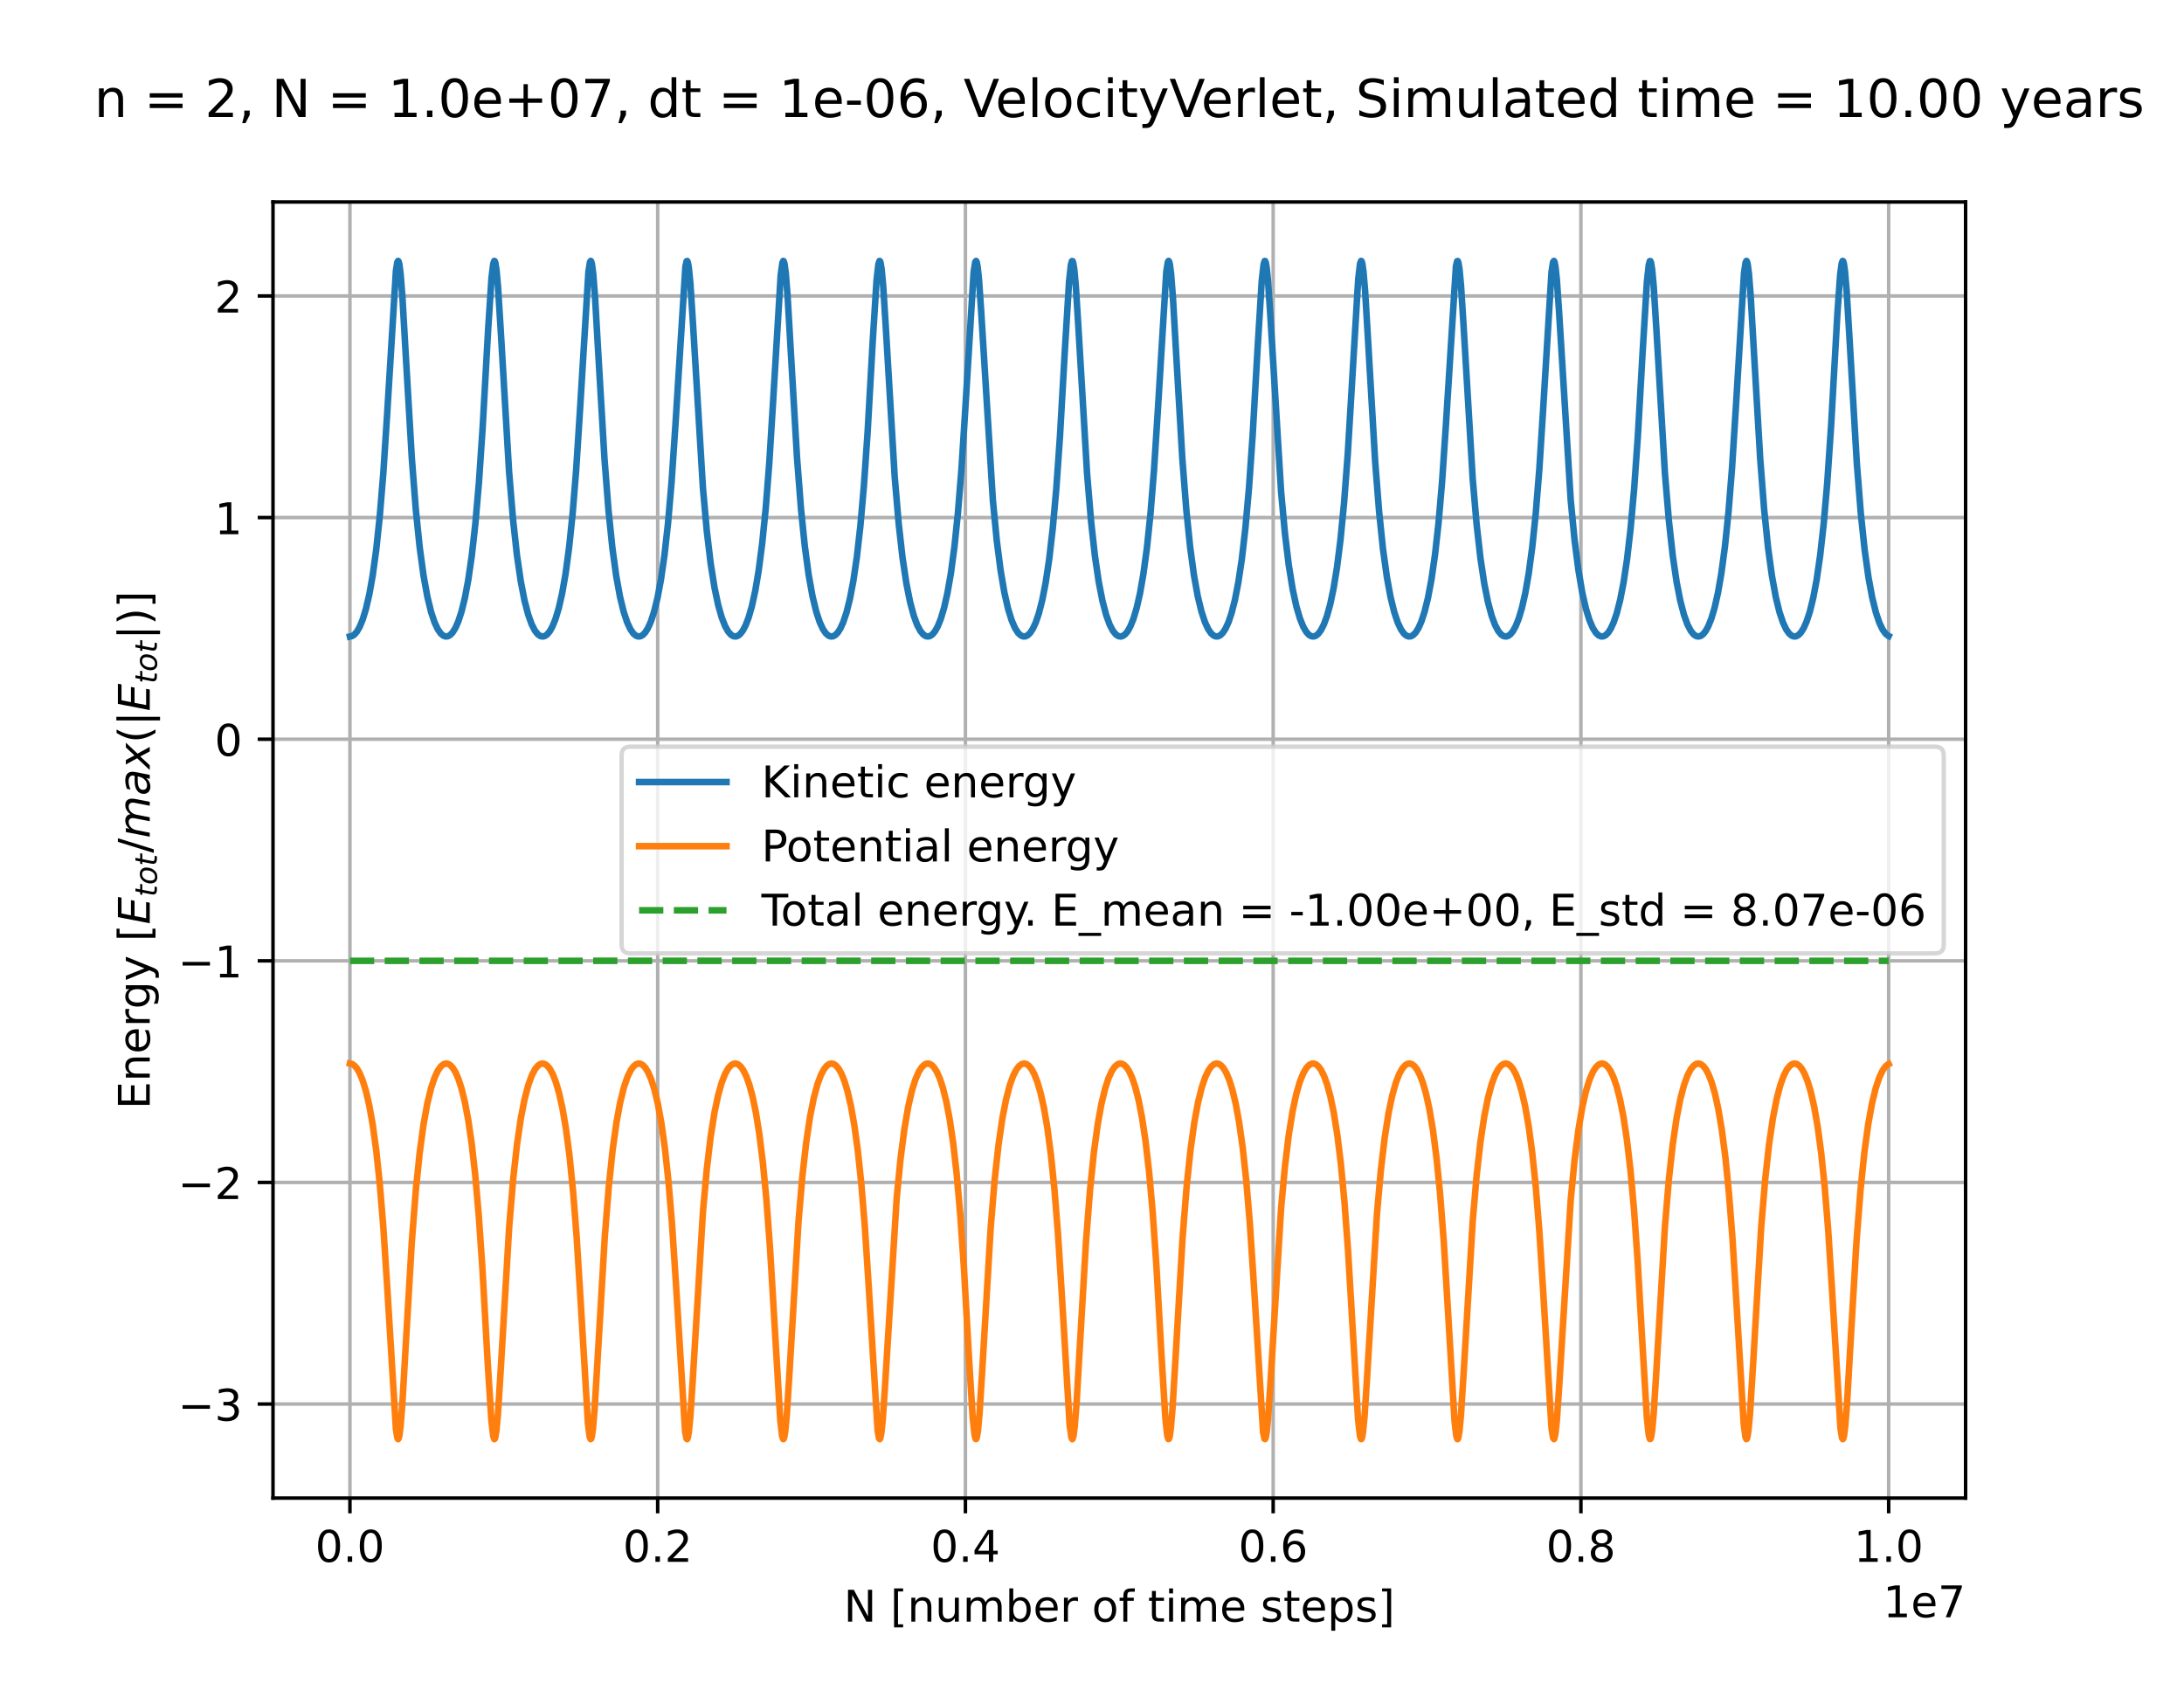 <?xml version="1.0" encoding="utf-8" standalone="no"?>
<!DOCTYPE svg PUBLIC "-//W3C//DTD SVG 1.1//EN"
  "http://www.w3.org/Graphics/SVG/1.1/DTD/svg11.dtd">
<!-- Created with matplotlib (https://matplotlib.org/) -->
<svg height="385.2pt" version="1.1" viewBox="0 0 499.68 385.2" width="499.68pt" xmlns="http://www.w3.org/2000/svg" xmlns:xlink="http://www.w3.org/1999/xlink">
 <defs>
  <style type="text/css">*{stroke-linecap:butt;stroke-linejoin:round;}</style>
 </defs>
 <g id="figure_1">
  <g id="patch_1">
   <path d="M 0 385.2 
L 499.68 385.2 
L 499.68 0 
L 0 0 
z
" style="fill:#ffffff;"/>
  </g>
  <g id="axes_1">
   <g id="patch_2">
    <path d="M 62.46 342.828 
L 449.712 342.828 
L 449.712 46.224 
L 62.46 46.224 
z
" style="fill:#ffffff;"/>
   </g>
   <g id="matplotlib.axis_1">
    <g id="xtick_1">
     <g id="line2d_1">
      <path clip-path="url(#pda26797087)" d="M 80.062 342.828 
L 80.062 46.224 
" style="fill:none;stroke:#b0b0b0;stroke-linecap:square;stroke-width:0.8;"/>
     </g>
     <g id="line2d_2">
      <defs>
       <path d="M 0 0 
L 0 3.5 
" id="mb7842a77d9" style="stroke:#000000;stroke-width:0.8;"/>
      </defs>
      <g>
       <use style="stroke:#000000;stroke-width:0.8;" x="80.062" xlink:href="#mb7842a77d9" y="342.828"/>
      </g>
     </g>
     <g id="text_1">
      <!-- 0.0 -->
      <g transform="translate(72.111 357.426)scale(0.1 -0.1)">
       <defs>
        <path d="M 31.781 66.406 
Q 24.172 66.406 20.328 58.906 
Q 16.5 51.422 16.5 36.375 
Q 16.5 21.391 20.328 13.891 
Q 24.172 6.391 31.781 6.391 
Q 39.453 6.391 43.281 13.891 
Q 47.125 21.391 47.125 36.375 
Q 47.125 51.422 43.281 58.906 
Q 39.453 66.406 31.781 66.406 
z
M 31.781 74.219 
Q 44.047 74.219 50.516 64.516 
Q 56.984 54.828 56.984 36.375 
Q 56.984 17.969 50.516 8.266 
Q 44.047 -1.422 31.781 -1.422 
Q 19.531 -1.422 13.062 8.266 
Q 6.594 17.969 6.594 36.375 
Q 6.594 54.828 13.062 64.516 
Q 19.531 74.219 31.781 74.219 
z
" id="DejaVuSans-48"/>
        <path d="M 10.688 12.406 
L 21 12.406 
L 21 0 
L 10.688 0 
z
" id="DejaVuSans-46"/>
       </defs>
       <use xlink:href="#DejaVuSans-48"/>
       <use x="63.623" xlink:href="#DejaVuSans-46"/>
       <use x="95.41" xlink:href="#DejaVuSans-48"/>
      </g>
     </g>
    </g>
    <g id="xtick_2">
     <g id="line2d_3">
      <path clip-path="url(#pda26797087)" d="M 150.472 342.828 
L 150.472 46.224 
" style="fill:none;stroke:#b0b0b0;stroke-linecap:square;stroke-width:0.8;"/>
     </g>
     <g id="line2d_4">
      <g>
       <use style="stroke:#000000;stroke-width:0.8;" x="150.472" xlink:href="#mb7842a77d9" y="342.828"/>
      </g>
     </g>
     <g id="text_2">
      <!-- 0.2 -->
      <g transform="translate(142.52 357.426)scale(0.1 -0.1)">
       <defs>
        <path d="M 19.188 8.297 
L 53.609 8.297 
L 53.609 0 
L 7.328 0 
L 7.328 8.297 
Q 12.938 14.109 22.625 23.891 
Q 32.328 33.688 34.812 36.531 
Q 39.547 41.844 41.422 45.531 
Q 43.312 49.219 43.312 52.781 
Q 43.312 58.594 39.234 62.25 
Q 35.156 65.922 28.609 65.922 
Q 23.969 65.922 18.812 64.312 
Q 13.672 62.703 7.812 59.422 
L 7.812 69.391 
Q 13.766 71.781 18.938 73 
Q 24.125 74.219 28.422 74.219 
Q 39.75 74.219 46.484 68.547 
Q 53.219 62.891 53.219 53.422 
Q 53.219 48.922 51.531 44.891 
Q 49.859 40.875 45.406 35.406 
Q 44.188 33.984 37.641 27.219 
Q 31.109 20.453 19.188 8.297 
z
" id="DejaVuSans-50"/>
       </defs>
       <use xlink:href="#DejaVuSans-48"/>
       <use x="63.623" xlink:href="#DejaVuSans-46"/>
       <use x="95.41" xlink:href="#DejaVuSans-50"/>
      </g>
     </g>
    </g>
    <g id="xtick_3">
     <g id="line2d_5">
      <path clip-path="url(#pda26797087)" d="M 220.881 342.828 
L 220.881 46.224 
" style="fill:none;stroke:#b0b0b0;stroke-linecap:square;stroke-width:0.8;"/>
     </g>
     <g id="line2d_6">
      <g>
       <use style="stroke:#000000;stroke-width:0.8;" x="220.881" xlink:href="#mb7842a77d9" y="342.828"/>
      </g>
     </g>
     <g id="text_3">
      <!-- 0.4 -->
      <g transform="translate(212.93 357.426)scale(0.1 -0.1)">
       <defs>
        <path d="M 37.797 64.312 
L 12.891 25.391 
L 37.797 25.391 
z
M 35.203 72.906 
L 47.609 72.906 
L 47.609 25.391 
L 58.016 25.391 
L 58.016 17.188 
L 47.609 17.188 
L 47.609 0 
L 37.797 0 
L 37.797 17.188 
L 4.891 17.188 
L 4.891 26.703 
z
" id="DejaVuSans-52"/>
       </defs>
       <use xlink:href="#DejaVuSans-48"/>
       <use x="63.623" xlink:href="#DejaVuSans-46"/>
       <use x="95.41" xlink:href="#DejaVuSans-52"/>
      </g>
     </g>
    </g>
    <g id="xtick_4">
     <g id="line2d_7">
      <path clip-path="url(#pda26797087)" d="M 291.291 342.828 
L 291.291 46.224 
" style="fill:none;stroke:#b0b0b0;stroke-linecap:square;stroke-width:0.8;"/>
     </g>
     <g id="line2d_8">
      <g>
       <use style="stroke:#000000;stroke-width:0.8;" x="291.291" xlink:href="#mb7842a77d9" y="342.828"/>
      </g>
     </g>
     <g id="text_4">
      <!-- 0.6 -->
      <g transform="translate(283.339 357.426)scale(0.1 -0.1)">
       <defs>
        <path d="M 33.016 40.375 
Q 26.375 40.375 22.484 35.828 
Q 18.609 31.297 18.609 23.391 
Q 18.609 15.531 22.484 10.953 
Q 26.375 6.391 33.016 6.391 
Q 39.656 6.391 43.531 10.953 
Q 47.406 15.531 47.406 23.391 
Q 47.406 31.297 43.531 35.828 
Q 39.656 40.375 33.016 40.375 
z
M 52.594 71.297 
L 52.594 62.312 
Q 48.875 64.062 45.094 64.984 
Q 41.312 65.922 37.594 65.922 
Q 27.828 65.922 22.672 59.328 
Q 17.531 52.734 16.797 39.406 
Q 19.672 43.656 24.016 45.922 
Q 28.375 48.188 33.594 48.188 
Q 44.578 48.188 50.953 41.516 
Q 57.328 34.859 57.328 23.391 
Q 57.328 12.156 50.688 5.359 
Q 44.047 -1.422 33.016 -1.422 
Q 20.359 -1.422 13.672 8.266 
Q 6.984 17.969 6.984 36.375 
Q 6.984 53.656 15.188 63.938 
Q 23.391 74.219 37.203 74.219 
Q 40.922 74.219 44.703 73.484 
Q 48.484 72.75 52.594 71.297 
z
" id="DejaVuSans-54"/>
       </defs>
       <use xlink:href="#DejaVuSans-48"/>
       <use x="63.623" xlink:href="#DejaVuSans-46"/>
       <use x="95.41" xlink:href="#DejaVuSans-54"/>
      </g>
     </g>
    </g>
    <g id="xtick_5">
     <g id="line2d_9">
      <path clip-path="url(#pda26797087)" d="M 361.7 342.828 
L 361.7 46.224 
" style="fill:none;stroke:#b0b0b0;stroke-linecap:square;stroke-width:0.8;"/>
     </g>
     <g id="line2d_10">
      <g>
       <use style="stroke:#000000;stroke-width:0.8;" x="361.7" xlink:href="#mb7842a77d9" y="342.828"/>
      </g>
     </g>
     <g id="text_5">
      <!-- 0.8 -->
      <g transform="translate(353.749 357.426)scale(0.1 -0.1)">
       <defs>
        <path d="M 31.781 34.625 
Q 24.75 34.625 20.719 30.859 
Q 16.703 27.094 16.703 20.516 
Q 16.703 13.922 20.719 10.156 
Q 24.75 6.391 31.781 6.391 
Q 38.812 6.391 42.859 10.172 
Q 46.922 13.969 46.922 20.516 
Q 46.922 27.094 42.891 30.859 
Q 38.875 34.625 31.781 34.625 
z
M 21.922 38.812 
Q 15.578 40.375 12.031 44.719 
Q 8.5 49.078 8.5 55.328 
Q 8.5 64.062 14.719 69.141 
Q 20.953 74.219 31.781 74.219 
Q 42.672 74.219 48.875 69.141 
Q 55.078 64.062 55.078 55.328 
Q 55.078 49.078 51.531 44.719 
Q 48 40.375 41.703 38.812 
Q 48.828 37.156 52.797 32.312 
Q 56.781 27.484 56.781 20.516 
Q 56.781 9.906 50.312 4.234 
Q 43.844 -1.422 31.781 -1.422 
Q 19.734 -1.422 13.25 4.234 
Q 6.781 9.906 6.781 20.516 
Q 6.781 27.484 10.781 32.312 
Q 14.797 37.156 21.922 38.812 
z
M 18.312 54.391 
Q 18.312 48.734 21.844 45.562 
Q 25.391 42.391 31.781 42.391 
Q 38.141 42.391 41.719 45.562 
Q 45.312 48.734 45.312 54.391 
Q 45.312 60.062 41.719 63.234 
Q 38.141 66.406 31.781 66.406 
Q 25.391 66.406 21.844 63.234 
Q 18.312 60.062 18.312 54.391 
z
" id="DejaVuSans-56"/>
       </defs>
       <use xlink:href="#DejaVuSans-48"/>
       <use x="63.623" xlink:href="#DejaVuSans-46"/>
       <use x="95.41" xlink:href="#DejaVuSans-56"/>
      </g>
     </g>
    </g>
    <g id="xtick_6">
     <g id="line2d_11">
      <path clip-path="url(#pda26797087)" d="M 432.11 342.828 
L 432.11 46.224 
" style="fill:none;stroke:#b0b0b0;stroke-linecap:square;stroke-width:0.8;"/>
     </g>
     <g id="line2d_12">
      <g>
       <use style="stroke:#000000;stroke-width:0.8;" x="432.11" xlink:href="#mb7842a77d9" y="342.828"/>
      </g>
     </g>
     <g id="text_6">
      <!-- 1.0 -->
      <g transform="translate(424.158 357.426)scale(0.1 -0.1)">
       <defs>
        <path d="M 12.406 8.297 
L 28.516 8.297 
L 28.516 63.922 
L 10.984 60.406 
L 10.984 69.391 
L 28.422 72.906 
L 38.281 72.906 
L 38.281 8.297 
L 54.391 8.297 
L 54.391 0 
L 12.406 0 
z
" id="DejaVuSans-49"/>
       </defs>
       <use xlink:href="#DejaVuSans-49"/>
       <use x="63.623" xlink:href="#DejaVuSans-46"/>
       <use x="95.41" xlink:href="#DejaVuSans-48"/>
      </g>
     </g>
    </g>
    <g id="text_7">
     <!-- N [number of time steps] -->
     <g transform="translate(193.038 371.105)scale(0.1 -0.1)">
      <defs>
       <path d="M 9.812 72.906 
L 23.094 72.906 
L 55.422 11.922 
L 55.422 72.906 
L 64.984 72.906 
L 64.984 0 
L 51.703 0 
L 19.391 60.984 
L 19.391 0 
L 9.812 0 
z
" id="DejaVuSans-78"/>
       <path id="DejaVuSans-32"/>
       <path d="M 8.594 75.984 
L 29.297 75.984 
L 29.297 69 
L 17.578 69 
L 17.578 -6.203 
L 29.297 -6.203 
L 29.297 -13.188 
L 8.594 -13.188 
z
" id="DejaVuSans-91"/>
       <path d="M 54.891 33.016 
L 54.891 0 
L 45.906 0 
L 45.906 32.719 
Q 45.906 40.484 42.875 44.328 
Q 39.844 48.188 33.797 48.188 
Q 26.516 48.188 22.312 43.547 
Q 18.109 38.922 18.109 30.906 
L 18.109 0 
L 9.078 0 
L 9.078 54.688 
L 18.109 54.688 
L 18.109 46.188 
Q 21.344 51.125 25.703 53.562 
Q 30.078 56 35.797 56 
Q 45.219 56 50.047 50.172 
Q 54.891 44.344 54.891 33.016 
z
" id="DejaVuSans-110"/>
       <path d="M 8.5 21.578 
L 8.5 54.688 
L 17.484 54.688 
L 17.484 21.922 
Q 17.484 14.156 20.5 10.266 
Q 23.531 6.391 29.594 6.391 
Q 36.859 6.391 41.078 11.031 
Q 45.312 15.672 45.312 23.688 
L 45.312 54.688 
L 54.297 54.688 
L 54.297 0 
L 45.312 0 
L 45.312 8.406 
Q 42.047 3.422 37.719 1 
Q 33.406 -1.422 27.688 -1.422 
Q 18.266 -1.422 13.375 4.438 
Q 8.5 10.297 8.5 21.578 
z
M 31.109 56 
z
" id="DejaVuSans-117"/>
       <path d="M 52 44.188 
Q 55.375 50.25 60.062 53.125 
Q 64.75 56 71.094 56 
Q 79.641 56 84.281 50.016 
Q 88.922 44.047 88.922 33.016 
L 88.922 0 
L 79.891 0 
L 79.891 32.719 
Q 79.891 40.578 77.094 44.375 
Q 74.312 48.188 68.609 48.188 
Q 61.625 48.188 57.562 43.547 
Q 53.516 38.922 53.516 30.906 
L 53.516 0 
L 44.484 0 
L 44.484 32.719 
Q 44.484 40.625 41.703 44.406 
Q 38.922 48.188 33.109 48.188 
Q 26.219 48.188 22.156 43.531 
Q 18.109 38.875 18.109 30.906 
L 18.109 0 
L 9.078 0 
L 9.078 54.688 
L 18.109 54.688 
L 18.109 46.188 
Q 21.188 51.219 25.484 53.609 
Q 29.781 56 35.688 56 
Q 41.656 56 45.828 52.969 
Q 50 49.953 52 44.188 
z
" id="DejaVuSans-109"/>
       <path d="M 48.688 27.297 
Q 48.688 37.203 44.609 42.844 
Q 40.531 48.484 33.406 48.484 
Q 26.266 48.484 22.188 42.844 
Q 18.109 37.203 18.109 27.297 
Q 18.109 17.391 22.188 11.75 
Q 26.266 6.109 33.406 6.109 
Q 40.531 6.109 44.609 11.75 
Q 48.688 17.391 48.688 27.297 
z
M 18.109 46.391 
Q 20.953 51.266 25.266 53.625 
Q 29.594 56 35.594 56 
Q 45.562 56 51.781 48.094 
Q 58.016 40.188 58.016 27.297 
Q 58.016 14.406 51.781 6.484 
Q 45.562 -1.422 35.594 -1.422 
Q 29.594 -1.422 25.266 0.953 
Q 20.953 3.328 18.109 8.203 
L 18.109 0 
L 9.078 0 
L 9.078 75.984 
L 18.109 75.984 
z
" id="DejaVuSans-98"/>
       <path d="M 56.203 29.594 
L 56.203 25.203 
L 14.891 25.203 
Q 15.484 15.922 20.484 11.062 
Q 25.484 6.203 34.422 6.203 
Q 39.594 6.203 44.453 7.469 
Q 49.312 8.734 54.109 11.281 
L 54.109 2.781 
Q 49.266 0.734 44.188 -0.344 
Q 39.109 -1.422 33.891 -1.422 
Q 20.797 -1.422 13.156 6.188 
Q 5.516 13.812 5.516 26.812 
Q 5.516 40.234 12.766 48.109 
Q 20.016 56 32.328 56 
Q 43.359 56 49.781 48.891 
Q 56.203 41.797 56.203 29.594 
z
M 47.219 32.234 
Q 47.125 39.594 43.094 43.984 
Q 39.062 48.391 32.422 48.391 
Q 24.906 48.391 20.391 44.141 
Q 15.875 39.891 15.188 32.172 
z
" id="DejaVuSans-101"/>
       <path d="M 41.109 46.297 
Q 39.594 47.172 37.812 47.578 
Q 36.031 48 33.891 48 
Q 26.266 48 22.188 43.047 
Q 18.109 38.094 18.109 28.812 
L 18.109 0 
L 9.078 0 
L 9.078 54.688 
L 18.109 54.688 
L 18.109 46.188 
Q 20.953 51.172 25.484 53.578 
Q 30.031 56 36.531 56 
Q 37.453 56 38.578 55.875 
Q 39.703 55.766 41.062 55.516 
z
" id="DejaVuSans-114"/>
       <path d="M 30.609 48.391 
Q 23.391 48.391 19.188 42.75 
Q 14.984 37.109 14.984 27.297 
Q 14.984 17.484 19.156 11.844 
Q 23.344 6.203 30.609 6.203 
Q 37.797 6.203 41.984 11.859 
Q 46.188 17.531 46.188 27.297 
Q 46.188 37.016 41.984 42.703 
Q 37.797 48.391 30.609 48.391 
z
M 30.609 56 
Q 42.328 56 49.016 48.375 
Q 55.719 40.766 55.719 27.297 
Q 55.719 13.875 49.016 6.219 
Q 42.328 -1.422 30.609 -1.422 
Q 18.844 -1.422 12.172 6.219 
Q 5.516 13.875 5.516 27.297 
Q 5.516 40.766 12.172 48.375 
Q 18.844 56 30.609 56 
z
" id="DejaVuSans-111"/>
       <path d="M 37.109 75.984 
L 37.109 68.5 
L 28.516 68.5 
Q 23.688 68.5 21.797 66.547 
Q 19.922 64.594 19.922 59.516 
L 19.922 54.688 
L 34.719 54.688 
L 34.719 47.703 
L 19.922 47.703 
L 19.922 0 
L 10.891 0 
L 10.891 47.703 
L 2.297 47.703 
L 2.297 54.688 
L 10.891 54.688 
L 10.891 58.5 
Q 10.891 67.625 15.141 71.797 
Q 19.391 75.984 28.609 75.984 
z
" id="DejaVuSans-102"/>
       <path d="M 18.312 70.219 
L 18.312 54.688 
L 36.812 54.688 
L 36.812 47.703 
L 18.312 47.703 
L 18.312 18.016 
Q 18.312 11.328 20.141 9.422 
Q 21.969 7.516 27.594 7.516 
L 36.812 7.516 
L 36.812 0 
L 27.594 0 
Q 17.188 0 13.234 3.875 
Q 9.281 7.766 9.281 18.016 
L 9.281 47.703 
L 2.688 47.703 
L 2.688 54.688 
L 9.281 54.688 
L 9.281 70.219 
z
" id="DejaVuSans-116"/>
       <path d="M 9.422 54.688 
L 18.406 54.688 
L 18.406 0 
L 9.422 0 
z
M 9.422 75.984 
L 18.406 75.984 
L 18.406 64.594 
L 9.422 64.594 
z
" id="DejaVuSans-105"/>
       <path d="M 44.281 53.078 
L 44.281 44.578 
Q 40.484 46.531 36.375 47.5 
Q 32.281 48.484 27.875 48.484 
Q 21.188 48.484 17.844 46.438 
Q 14.5 44.391 14.5 40.281 
Q 14.5 37.156 16.891 35.375 
Q 19.281 33.594 26.516 31.984 
L 29.594 31.297 
Q 39.156 29.25 43.188 25.516 
Q 47.219 21.781 47.219 15.094 
Q 47.219 7.469 41.188 3.016 
Q 35.156 -1.422 24.609 -1.422 
Q 20.219 -1.422 15.453 -0.562 
Q 10.688 0.297 5.422 2 
L 5.422 11.281 
Q 10.406 8.688 15.234 7.391 
Q 20.062 6.109 24.812 6.109 
Q 31.156 6.109 34.562 8.281 
Q 37.984 10.453 37.984 14.406 
Q 37.984 18.062 35.516 20.016 
Q 33.062 21.969 24.703 23.781 
L 21.578 24.516 
Q 13.234 26.266 9.516 29.906 
Q 5.812 33.547 5.812 39.891 
Q 5.812 47.609 11.281 51.797 
Q 16.75 56 26.812 56 
Q 31.781 56 36.172 55.266 
Q 40.578 54.547 44.281 53.078 
z
" id="DejaVuSans-115"/>
       <path d="M 18.109 8.203 
L 18.109 -20.797 
L 9.078 -20.797 
L 9.078 54.688 
L 18.109 54.688 
L 18.109 46.391 
Q 20.953 51.266 25.266 53.625 
Q 29.594 56 35.594 56 
Q 45.562 56 51.781 48.094 
Q 58.016 40.188 58.016 27.297 
Q 58.016 14.406 51.781 6.484 
Q 45.562 -1.422 35.594 -1.422 
Q 29.594 -1.422 25.266 0.953 
Q 20.953 3.328 18.109 8.203 
z
M 48.688 27.297 
Q 48.688 37.203 44.609 42.844 
Q 40.531 48.484 33.406 48.484 
Q 26.266 48.484 22.188 42.844 
Q 18.109 37.203 18.109 27.297 
Q 18.109 17.391 22.188 11.75 
Q 26.266 6.109 33.406 6.109 
Q 40.531 6.109 44.609 11.75 
Q 48.688 17.391 48.688 27.297 
z
" id="DejaVuSans-112"/>
       <path d="M 30.422 75.984 
L 30.422 -13.188 
L 9.719 -13.188 
L 9.719 -6.203 
L 21.391 -6.203 
L 21.391 69 
L 9.719 69 
L 9.719 75.984 
z
" id="DejaVuSans-93"/>
      </defs>
      <use xlink:href="#DejaVuSans-78"/>
      <use x="74.805" xlink:href="#DejaVuSans-32"/>
      <use x="106.592" xlink:href="#DejaVuSans-91"/>
      <use x="145.605" xlink:href="#DejaVuSans-110"/>
      <use x="208.984" xlink:href="#DejaVuSans-117"/>
      <use x="272.363" xlink:href="#DejaVuSans-109"/>
      <use x="369.775" xlink:href="#DejaVuSans-98"/>
      <use x="433.252" xlink:href="#DejaVuSans-101"/>
      <use x="494.775" xlink:href="#DejaVuSans-114"/>
      <use x="535.889" xlink:href="#DejaVuSans-32"/>
      <use x="567.676" xlink:href="#DejaVuSans-111"/>
      <use x="628.857" xlink:href="#DejaVuSans-102"/>
      <use x="664.062" xlink:href="#DejaVuSans-32"/>
      <use x="695.85" xlink:href="#DejaVuSans-116"/>
      <use x="735.059" xlink:href="#DejaVuSans-105"/>
      <use x="762.842" xlink:href="#DejaVuSans-109"/>
      <use x="860.254" xlink:href="#DejaVuSans-101"/>
      <use x="921.777" xlink:href="#DejaVuSans-32"/>
      <use x="953.564" xlink:href="#DejaVuSans-115"/>
      <use x="1005.664" xlink:href="#DejaVuSans-116"/>
      <use x="1044.873" xlink:href="#DejaVuSans-101"/>
      <use x="1106.396" xlink:href="#DejaVuSans-112"/>
      <use x="1169.873" xlink:href="#DejaVuSans-115"/>
      <use x="1221.973" xlink:href="#DejaVuSans-93"/>
     </g>
    </g>
    <g id="text_8">
     <!-- 1e7 -->
     <g transform="translate(430.834 370.105)scale(0.1 -0.1)">
      <defs>
       <path d="M 8.203 72.906 
L 55.078 72.906 
L 55.078 68.703 
L 28.609 0 
L 18.312 0 
L 43.219 64.594 
L 8.203 64.594 
z
" id="DejaVuSans-55"/>
      </defs>
      <use xlink:href="#DejaVuSans-49"/>
      <use x="63.623" xlink:href="#DejaVuSans-101"/>
      <use x="125.146" xlink:href="#DejaVuSans-55"/>
     </g>
    </g>
   </g>
   <g id="matplotlib.axis_2">
    <g id="ytick_1">
     <g id="line2d_13">
      <path clip-path="url(#pda26797087)" d="M 62.46 321.321 
L 449.712 321.321 
" style="fill:none;stroke:#b0b0b0;stroke-linecap:square;stroke-width:0.8;"/>
     </g>
     <g id="line2d_14">
      <defs>
       <path d="M 0 0 
L -3.5 0 
" id="m205374fd94" style="stroke:#000000;stroke-width:0.8;"/>
      </defs>
      <g>
       <use style="stroke:#000000;stroke-width:0.8;" x="62.46" xlink:href="#m205374fd94" y="321.321"/>
      </g>
     </g>
     <g id="text_9">
      <!-- −3 -->
      <g transform="translate(40.718 325.121)scale(0.1 -0.1)">
       <defs>
        <path d="M 10.594 35.5 
L 73.188 35.5 
L 73.188 27.203 
L 10.594 27.203 
z
" id="DejaVuSans-8722"/>
        <path d="M 40.578 39.312 
Q 47.656 37.797 51.625 33 
Q 55.609 28.219 55.609 21.188 
Q 55.609 10.406 48.188 4.484 
Q 40.766 -1.422 27.094 -1.422 
Q 22.516 -1.422 17.656 -0.516 
Q 12.797 0.391 7.625 2.203 
L 7.625 11.719 
Q 11.719 9.328 16.594 8.109 
Q 21.484 6.891 26.812 6.891 
Q 36.078 6.891 40.938 10.547 
Q 45.797 14.203 45.797 21.188 
Q 45.797 27.641 41.281 31.266 
Q 36.766 34.906 28.719 34.906 
L 20.219 34.906 
L 20.219 43.016 
L 29.109 43.016 
Q 36.375 43.016 40.234 45.922 
Q 44.094 48.828 44.094 54.297 
Q 44.094 59.906 40.109 62.906 
Q 36.141 65.922 28.719 65.922 
Q 24.656 65.922 20.016 65.031 
Q 15.375 64.156 9.812 62.312 
L 9.812 71.094 
Q 15.438 72.656 20.344 73.438 
Q 25.25 74.219 29.594 74.219 
Q 40.828 74.219 47.359 69.109 
Q 53.906 64.016 53.906 55.328 
Q 53.906 49.266 50.438 45.094 
Q 46.969 40.922 40.578 39.312 
z
" id="DejaVuSans-51"/>
       </defs>
       <use xlink:href="#DejaVuSans-8722"/>
       <use x="83.789" xlink:href="#DejaVuSans-51"/>
      </g>
     </g>
    </g>
    <g id="ytick_2">
     <g id="line2d_15">
      <path clip-path="url(#pda26797087)" d="M 62.46 270.603 
L 449.712 270.603 
" style="fill:none;stroke:#b0b0b0;stroke-linecap:square;stroke-width:0.8;"/>
     </g>
     <g id="line2d_16">
      <g>
       <use style="stroke:#000000;stroke-width:0.8;" x="62.46" xlink:href="#m205374fd94" y="270.603"/>
      </g>
     </g>
     <g id="text_10">
      <!-- −2 -->
      <g transform="translate(40.718 274.403)scale(0.1 -0.1)">
       <use xlink:href="#DejaVuSans-8722"/>
       <use x="83.789" xlink:href="#DejaVuSans-50"/>
      </g>
     </g>
    </g>
    <g id="ytick_3">
     <g id="line2d_17">
      <path clip-path="url(#pda26797087)" d="M 62.46 219.885 
L 449.712 219.885 
" style="fill:none;stroke:#b0b0b0;stroke-linecap:square;stroke-width:0.8;"/>
     </g>
     <g id="line2d_18">
      <g>
       <use style="stroke:#000000;stroke-width:0.8;" x="62.46" xlink:href="#m205374fd94" y="219.885"/>
      </g>
     </g>
     <g id="text_11">
      <!-- −1 -->
      <g transform="translate(40.718 223.685)scale(0.1 -0.1)">
       <use xlink:href="#DejaVuSans-8722"/>
       <use x="83.789" xlink:href="#DejaVuSans-49"/>
      </g>
     </g>
    </g>
    <g id="ytick_4">
     <g id="line2d_19">
      <path clip-path="url(#pda26797087)" d="M 62.46 169.167 
L 449.712 169.167 
" style="fill:none;stroke:#b0b0b0;stroke-linecap:square;stroke-width:0.8;"/>
     </g>
     <g id="line2d_20">
      <g>
       <use style="stroke:#000000;stroke-width:0.8;" x="62.46" xlink:href="#m205374fd94" y="169.167"/>
      </g>
     </g>
     <g id="text_12">
      <!-- 0 -->
      <g transform="translate(49.097 172.967)scale(0.1 -0.1)">
       <use xlink:href="#DejaVuSans-48"/>
      </g>
     </g>
    </g>
    <g id="ytick_5">
     <g id="line2d_21">
      <path clip-path="url(#pda26797087)" d="M 62.46 118.449 
L 449.712 118.449 
" style="fill:none;stroke:#b0b0b0;stroke-linecap:square;stroke-width:0.8;"/>
     </g>
     <g id="line2d_22">
      <g>
       <use style="stroke:#000000;stroke-width:0.8;" x="62.46" xlink:href="#m205374fd94" y="118.449"/>
      </g>
     </g>
     <g id="text_13">
      <!-- 1 -->
      <g transform="translate(49.097 122.249)scale(0.1 -0.1)">
       <use xlink:href="#DejaVuSans-49"/>
      </g>
     </g>
    </g>
    <g id="ytick_6">
     <g id="line2d_23">
      <path clip-path="url(#pda26797087)" d="M 62.46 67.731 
L 449.712 67.731 
" style="fill:none;stroke:#b0b0b0;stroke-linecap:square;stroke-width:0.8;"/>
     </g>
     <g id="line2d_24">
      <g>
       <use style="stroke:#000000;stroke-width:0.8;" x="62.46" xlink:href="#m205374fd94" y="67.731"/>
      </g>
     </g>
     <g id="text_14">
      <!-- 2 -->
      <g transform="translate(49.097 71.531)scale(0.1 -0.1)">
       <use xlink:href="#DejaVuSans-50"/>
      </g>
     </g>
    </g>
    <g id="text_15">
     <!-- Energy $[E_{tot}/max(|E_{tot}|)]$ -->
     <g transform="translate(34.318 253.826)rotate(-90)scale(0.1 -0.1)">
      <defs>
       <path d="M 9.812 72.906 
L 55.906 72.906 
L 55.906 64.594 
L 19.672 64.594 
L 19.672 43.016 
L 54.391 43.016 
L 54.391 34.719 
L 19.672 34.719 
L 19.672 8.297 
L 56.781 8.297 
L 56.781 0 
L 9.812 0 
z
" id="DejaVuSans-69"/>
       <path d="M 45.406 27.984 
Q 45.406 37.75 41.375 43.109 
Q 37.359 48.484 30.078 48.484 
Q 22.859 48.484 18.828 43.109 
Q 14.797 37.75 14.797 27.984 
Q 14.797 18.266 18.828 12.891 
Q 22.859 7.516 30.078 7.516 
Q 37.359 7.516 41.375 12.891 
Q 45.406 18.266 45.406 27.984 
z
M 54.391 6.781 
Q 54.391 -7.172 48.188 -13.984 
Q 42 -20.797 29.203 -20.797 
Q 24.469 -20.797 20.266 -20.094 
Q 16.062 -19.391 12.109 -17.922 
L 12.109 -9.188 
Q 16.062 -11.328 19.922 -12.344 
Q 23.781 -13.375 27.781 -13.375 
Q 36.625 -13.375 41.016 -8.766 
Q 45.406 -4.156 45.406 5.172 
L 45.406 9.625 
Q 42.625 4.781 38.281 2.391 
Q 33.938 0 27.875 0 
Q 17.828 0 11.672 7.656 
Q 5.516 15.328 5.516 27.984 
Q 5.516 40.672 11.672 48.328 
Q 17.828 56 27.875 56 
Q 33.938 56 38.281 53.609 
Q 42.625 51.219 45.406 46.391 
L 45.406 54.688 
L 54.391 54.688 
z
" id="DejaVuSans-103"/>
       <path d="M 32.172 -5.078 
Q 28.375 -14.844 24.75 -17.812 
Q 21.141 -20.797 15.094 -20.797 
L 7.906 -20.797 
L 7.906 -13.281 
L 13.188 -13.281 
Q 16.891 -13.281 18.938 -11.516 
Q 21 -9.766 23.484 -3.219 
L 25.094 0.875 
L 2.984 54.688 
L 12.5 54.688 
L 29.594 11.922 
L 46.688 54.688 
L 56.203 54.688 
z
" id="DejaVuSans-121"/>
       <path d="M 16.891 72.906 
L 62.984 72.906 
L 61.375 64.594 
L 25.094 64.594 
L 20.906 43.016 
L 55.719 43.016 
L 54.109 34.719 
L 19.281 34.719 
L 14.203 8.297 
L 51.312 8.297 
L 49.703 0 
L 2.688 0 
z
" id="DejaVuSans-Oblique-69"/>
       <path d="M 42.281 54.688 
L 40.922 47.703 
L 23 47.703 
L 17.188 18.016 
Q 16.891 16.359 16.75 15.234 
Q 16.609 14.109 16.609 13.484 
Q 16.609 10.359 18.484 8.938 
Q 20.359 7.516 24.516 7.516 
L 33.594 7.516 
L 32.078 0 
L 23.484 0 
Q 15.484 0 11.547 3.125 
Q 7.625 6.25 7.625 12.594 
Q 7.625 13.719 7.766 15.062 
Q 7.906 16.406 8.203 18.016 
L 14.016 47.703 
L 6.391 47.703 
L 7.812 54.688 
L 15.281 54.688 
L 18.312 70.219 
L 27.297 70.219 
L 24.312 54.688 
z
" id="DejaVuSans-Oblique-116"/>
       <path d="M 25.391 -1.422 
Q 15.766 -1.422 10.172 4.516 
Q 4.594 10.453 4.594 20.703 
Q 4.594 26.656 6.516 32.828 
Q 8.453 39.016 11.531 43.219 
Q 16.359 49.75 22.312 52.875 
Q 28.266 56 35.797 56 
Q 45.125 56 50.859 50.188 
Q 56.594 44.391 56.594 35.016 
Q 56.594 28.516 54.688 22.062 
Q 52.781 15.625 49.703 11.375 
Q 44.922 4.828 38.969 1.703 
Q 33.016 -1.422 25.391 -1.422 
z
M 13.922 21 
Q 13.922 13.578 17.016 9.891 
Q 20.125 6.203 26.422 6.203 
Q 35.453 6.203 41.375 14.078 
Q 47.312 21.969 47.312 34.078 
Q 47.312 41.156 44.141 44.766 
Q 40.969 48.391 34.812 48.391 
Q 29.734 48.391 25.781 46.016 
Q 21.828 43.656 18.703 38.812 
Q 16.406 35.203 15.156 30.562 
Q 13.922 25.922 13.922 21 
z
" id="DejaVuSans-Oblique-111"/>
       <path d="M 25.391 72.906 
L 33.688 72.906 
L 8.297 -9.281 
L 0 -9.281 
z
" id="DejaVuSans-47"/>
       <path d="M 89.797 33.016 
L 83.406 0 
L 74.422 0 
L 80.719 32.719 
Q 81.109 34.812 81.297 36.328 
Q 81.5 37.844 81.5 38.922 
Q 81.5 43.312 79.047 45.75 
Q 76.609 48.188 72.219 48.188 
Q 65.672 48.188 60.547 43.281 
Q 55.422 38.375 53.906 30.516 
L 47.906 0 
L 38.922 0 
L 45.312 32.719 
Q 45.703 34.516 45.891 36.047 
Q 46.094 37.594 46.094 38.812 
Q 46.094 43.266 43.656 45.719 
Q 41.219 48.188 36.922 48.188 
Q 30.281 48.188 25.141 43.281 
Q 20.016 38.375 18.5 30.516 
L 12.5 0 
L 3.516 0 
L 14.203 54.688 
L 23.188 54.688 
L 21.484 46.188 
Q 25.141 50.984 30.047 53.484 
Q 34.969 56 40.578 56 
Q 46.531 56 50.359 52.875 
Q 54.203 49.75 54.984 44.188 
Q 59.078 49.953 64.469 52.969 
Q 69.875 56 75.875 56 
Q 82.906 56 86.734 51.953 
Q 90.578 47.906 90.578 40.484 
Q 90.578 38.875 90.375 36.938 
Q 90.188 35.016 89.797 33.016 
z
" id="DejaVuSans-Oblique-109"/>
       <path d="M 53.719 31.203 
L 47.609 0 
L 38.625 0 
L 40.281 8.297 
Q 36.328 3.422 31.266 1 
Q 26.219 -1.422 20.016 -1.422 
Q 13.031 -1.422 8.562 2.844 
Q 4.109 7.125 4.109 13.812 
Q 4.109 23.391 11.75 28.953 
Q 19.391 34.516 32.812 34.516 
L 45.312 34.516 
L 45.797 36.922 
Q 45.906 37.312 45.953 37.766 
Q 46 38.234 46 39.203 
Q 46 43.562 42.453 45.969 
Q 38.922 48.391 32.516 48.391 
Q 28.125 48.391 23.5 47.266 
Q 18.891 46.141 14.016 43.891 
L 15.578 52.203 
Q 20.656 54.109 25.516 55.047 
Q 30.375 56 34.906 56 
Q 44.578 56 49.625 51.797 
Q 54.688 47.609 54.688 39.594 
Q 54.688 37.984 54.438 35.812 
Q 54.203 33.641 53.719 31.203 
z
M 44 27.484 
L 35.016 27.484 
Q 23.969 27.484 18.672 24.531 
Q 13.375 21.578 13.375 15.375 
Q 13.375 11.078 16.078 8.641 
Q 18.797 6.203 23.578 6.203 
Q 30.906 6.203 36.375 11.453 
Q 41.844 16.703 43.609 25.484 
z
" id="DejaVuSans-Oblique-97"/>
       <path d="M 60.016 54.688 
L 34.906 27.875 
L 50.297 0 
L 39.984 0 
L 28.422 21.688 
L 8.297 0 
L -2.594 0 
L 24.312 28.812 
L 10.016 54.688 
L 20.312 54.688 
L 30.812 34.906 
L 49.125 54.688 
z
" id="DejaVuSans-Oblique-120"/>
       <path d="M 31 75.875 
Q 24.469 64.656 21.281 53.656 
Q 18.109 42.672 18.109 31.391 
Q 18.109 20.125 21.312 9.062 
Q 24.516 -2 31 -13.188 
L 23.188 -13.188 
Q 15.875 -1.703 12.234 9.375 
Q 8.594 20.453 8.594 31.391 
Q 8.594 42.281 12.203 53.312 
Q 15.828 64.359 23.188 75.875 
z
" id="DejaVuSans-40"/>
       <path d="M 21 76.422 
L 21 -23.578 
L 12.703 -23.578 
L 12.703 76.422 
z
" id="DejaVuSans-124"/>
       <path d="M 8.016 75.875 
L 15.828 75.875 
Q 23.141 64.359 26.781 53.312 
Q 30.422 42.281 30.422 31.391 
Q 30.422 20.453 26.781 9.375 
Q 23.141 -1.703 15.828 -13.188 
L 8.016 -13.188 
Q 14.5 -2 17.703 9.062 
Q 20.906 20.125 20.906 31.391 
Q 20.906 42.672 17.703 53.656 
Q 14.5 64.656 8.016 75.875 
z
" id="DejaVuSans-41"/>
      </defs>
      <use transform="translate(0 0.578)" xlink:href="#DejaVuSans-69"/>
      <use transform="translate(63.184 0.578)" xlink:href="#DejaVuSans-110"/>
      <use transform="translate(126.562 0.578)" xlink:href="#DejaVuSans-101"/>
      <use transform="translate(188.086 0.578)" xlink:href="#DejaVuSans-114"/>
      <use transform="translate(229.199 0.578)" xlink:href="#DejaVuSans-103"/>
      <use transform="translate(292.676 0.578)" xlink:href="#DejaVuSans-121"/>
      <use transform="translate(351.855 0.578)" xlink:href="#DejaVuSans-32"/>
      <use transform="translate(383.643 0.578)" xlink:href="#DejaVuSans-91"/>
      <use transform="translate(422.656 0.578)" xlink:href="#DejaVuSans-Oblique-69"/>
      <use transform="translate(485.84 -15.828)scale(0.7)" xlink:href="#DejaVuSans-Oblique-116"/>
      <use transform="translate(513.286 -15.828)scale(0.7)" xlink:href="#DejaVuSans-Oblique-111"/>
      <use transform="translate(556.113 -15.828)scale(0.7)" xlink:href="#DejaVuSans-Oblique-116"/>
      <use transform="translate(586.294 0.578)" xlink:href="#DejaVuSans-47"/>
      <use transform="translate(619.985 0.578)" xlink:href="#DejaVuSans-Oblique-109"/>
      <use transform="translate(717.397 0.578)" xlink:href="#DejaVuSans-Oblique-97"/>
      <use transform="translate(778.677 0.578)" xlink:href="#DejaVuSans-Oblique-120"/>
      <use transform="translate(837.856 0.578)" xlink:href="#DejaVuSans-40"/>
      <use transform="translate(876.87 0.578)" xlink:href="#DejaVuSans-124"/>
      <use transform="translate(910.562 0.578)" xlink:href="#DejaVuSans-Oblique-69"/>
      <use transform="translate(973.745 -15.828)scale(0.7)" xlink:href="#DejaVuSans-Oblique-116"/>
      <use transform="translate(1001.191 -15.828)scale(0.7)" xlink:href="#DejaVuSans-Oblique-111"/>
      <use transform="translate(1044.019 -15.828)scale(0.7)" xlink:href="#DejaVuSans-Oblique-116"/>
      <use transform="translate(1074.199 0.578)" xlink:href="#DejaVuSans-124"/>
      <use transform="translate(1107.891 0.578)" xlink:href="#DejaVuSans-41"/>
      <use transform="translate(1146.904 0.578)" xlink:href="#DejaVuSans-93"/>
     </g>
    </g>
   </g>
   <g id="line2d_25">
    <path clip-path="url(#pda26797087)" d="M 80.062 145.669 
L 80.555 145.563 
L 81.083 145.214 
L 81.647 144.564 
L 82.28 143.47 
L 82.985 141.765 
L 83.724 139.346 
L 84.499 136 
L 85.273 131.642 
L 86.083 125.734 
L 86.893 118.072 
L 87.703 108.212 
L 88.583 94.629 
L 90.59 61.905 
L 90.907 59.987 
L 91.083 59.706 
L 91.188 59.816 
L 91.364 60.459 
L 91.646 62.612 
L 92.068 67.978 
L 92.843 81.425 
L 94.216 104.792 
L 95.131 116.588 
L 96.012 125.189 
L 96.892 131.676 
L 97.772 136.536 
L 98.617 140.005 
L 99.427 142.438 
L 100.166 144.015 
L 100.835 144.971 
L 101.434 145.477 
L 101.962 145.661 
L 102.455 145.613 
L 102.983 145.327 
L 103.546 144.747 
L 104.18 143.738 
L 104.849 142.229 
L 105.588 139.967 
L 106.363 136.816 
L 107.138 132.7 
L 107.947 127.111 
L 108.757 119.854 
L 109.567 110.494 
L 110.412 98.071 
L 111.679 75.443 
L 112.454 63.618 
L 112.841 60.403 
L 113.088 59.713 
L 113.193 59.764 
L 113.334 60.156 
L 113.581 61.697 
L 113.933 65.551 
L 114.531 75.102 
L 116.468 107.876 
L 117.383 118.931 
L 118.263 126.961 
L 119.144 133.007 
L 119.989 137.371 
L 120.834 140.62 
L 121.643 142.878 
L 122.383 144.317 
L 123.052 145.159 
L 123.65 145.568 
L 124.178 145.668 
L 124.671 145.542 
L 125.199 145.172 
L 125.763 144.498 
L 126.396 143.375 
L 127.101 141.635 
L 127.84 139.172 
L 128.615 135.771 
L 129.389 131.347 
L 130.199 125.35 
L 131.009 117.575 
L 131.818 107.578 
L 132.699 93.84 
L 134.635 62.124 
L 134.987 59.954 
L 135.163 59.707 
L 135.269 59.839 
L 135.445 60.517 
L 135.727 62.719 
L 136.149 68.141 
L 136.924 81.624 
L 138.297 104.95 
L 139.212 116.708 
L 140.092 125.28 
L 140.973 131.745 
L 141.853 136.587 
L 142.698 140.042 
L 143.508 142.465 
L 144.247 144.034 
L 144.916 144.983 
L 145.514 145.483 
L 146.043 145.662 
L 146.536 145.61 
L 147.064 145.319 
L 147.627 144.733 
L 148.261 143.717 
L 148.93 142.201 
L 149.669 139.929 
L 150.444 136.766 
L 151.218 132.635 
L 152.028 127.026 
L 152.838 119.745 
L 153.648 110.353 
L 154.528 97.315 
L 156.816 60.963 
L 157.098 59.777 
L 157.239 59.733 
L 157.38 60.061 
L 157.591 61.228 
L 157.943 64.779 
L 158.471 72.82 
L 160.83 111.745 
L 161.71 121.515 
L 162.59 128.91 
L 163.471 134.469 
L 164.316 138.467 
L 165.125 141.316 
L 165.9 143.295 
L 166.604 144.544 
L 167.238 145.263 
L 167.801 145.599 
L 168.329 145.662 
L 168.822 145.502 
L 169.35 145.093 
L 169.949 144.321 
L 170.583 143.125 
L 171.287 141.293 
L 172.026 138.719 
L 172.801 135.177 
L 173.575 130.579 
L 174.385 124.352 
L 175.195 116.286 
L 176.005 105.935 
L 176.92 91.193 
L 178.61 63.058 
L 178.998 60.168 
L 179.209 59.707 
L 179.314 59.79 
L 179.49 60.389 
L 179.772 62.478 
L 180.195 67.772 
L 180.969 81.172 
L 182.342 104.591 
L 183.258 116.434 
L 184.138 125.073 
L 185.018 131.589 
L 185.898 136.471 
L 186.743 139.957 
L 187.553 142.403 
L 188.293 143.991 
L 188.961 144.956 
L 189.56 145.469 
L 190.088 145.659 
L 190.581 145.617 
L 191.109 145.338 
L 191.673 144.764 
L 192.271 143.83 
L 192.94 142.356 
L 193.679 140.138 
L 194.454 137.042 
L 195.229 132.993 
L 196.038 127.492 
L 196.848 120.347 
L 197.658 111.127 
L 198.503 98.866 
L 199.665 78.241 
L 200.545 64.186 
L 200.967 60.475 
L 201.214 59.722 
L 201.32 59.745 
L 201.46 60.101 
L 201.707 61.584 
L 202.059 65.37 
L 202.622 74.236 
L 204.7 109.128 
L 205.615 119.879 
L 206.495 127.676 
L 207.375 133.544 
L 208.22 137.774 
L 209.065 140.916 
L 209.84 143.009 
L 210.579 144.404 
L 211.248 145.211 
L 211.812 145.576 
L 212.34 145.667 
L 212.833 145.532 
L 213.361 145.151 
L 213.924 144.466 
L 214.558 143.33 
L 215.262 141.573 
L 216.001 139.09 
L 216.776 135.663 
L 217.551 131.207 
L 218.36 125.168 
L 219.17 117.34 
L 219.98 107.278 
L 220.86 93.469 
L 222.761 62.25 
L 223.113 59.997 
L 223.325 59.717 
L 223.466 59.996 
L 223.677 61.091 
L 223.994 64.116 
L 224.487 71.301 
L 227.162 114.529 
L 228.043 123.629 
L 228.923 130.503 
L 229.803 135.661 
L 230.648 139.355 
L 231.458 141.967 
L 232.232 143.753 
L 232.937 144.845 
L 233.57 145.432 
L 234.134 145.656 
L 234.627 145.624 
L 235.155 145.356 
L 235.718 144.795 
L 236.317 143.875 
L 236.986 142.418 
L 237.69 140.342 
L 238.464 137.312 
L 239.239 133.343 
L 240.049 127.948 
L 240.858 120.939 
L 241.668 111.887 
L 242.513 99.824 
L 243.605 80.631 
L 244.591 64.482 
L 245.013 60.61 
L 245.259 59.746 
L 245.4 59.759 
L 245.541 60.143 
L 245.788 61.672 
L 246.14 65.512 
L 246.738 75.05 
L 248.71 108.319 
L 249.625 119.267 
L 250.505 127.214 
L 251.386 133.198 
L 252.231 137.514 
L 253.076 140.725 
L 253.885 142.953 
L 254.625 144.367 
L 255.294 145.189 
L 255.857 145.566 
L 256.385 145.668 
L 256.878 145.544 
L 257.406 145.174 
L 257.97 144.502 
L 258.603 143.382 
L 259.308 141.643 
L 260.047 139.184 
L 260.822 135.786 
L 261.596 131.366 
L 262.406 125.375 
L 263.216 117.607 
L 264.025 107.618 
L 264.906 93.891 
L 266.842 62.151 
L 267.194 59.963 
L 267.37 59.707 
L 267.476 59.833 
L 267.652 60.501 
L 267.934 62.69 
L 268.356 68.096 
L 269.131 81.569 
L 270.504 104.907 
L 271.419 116.675 
L 272.299 125.255 
L 273.18 131.726 
L 274.025 136.406 
L 274.87 139.908 
L 275.679 142.368 
L 276.419 143.966 
L 277.088 144.94 
L 277.686 145.461 
L 278.214 145.657 
L 278.707 145.621 
L 279.235 145.348 
L 279.799 144.782 
L 280.397 143.855 
L 281.066 142.391 
L 281.77 140.305 
L 282.545 137.263 
L 283.32 133.281 
L 284.129 127.867 
L 284.939 120.833 
L 285.749 111.751 
L 286.594 99.652 
L 287.721 79.784 
L 288.671 64.351 
L 289.094 60.549 
L 289.34 59.734 
L 289.446 59.73 
L 289.587 60.051 
L 289.798 61.207 
L 290.115 64.309 
L 290.643 72.167 
L 293.107 112.591 
L 293.988 122.158 
L 294.868 129.395 
L 295.748 134.832 
L 296.593 138.738 
L 297.403 141.516 
L 298.177 143.436 
L 298.882 144.638 
L 299.515 145.318 
L 300.079 145.62 
L 300.607 145.652 
L 301.1 145.463 
L 301.628 145.022 
L 302.226 144.213 
L 302.895 142.892 
L 303.6 140.977 
L 304.339 138.302 
L 305.113 134.633 
L 305.888 129.876 
L 306.698 123.44 
L 307.508 115.108 
L 308.353 103.918 
L 309.303 88.094 
L 310.747 63.87 
L 311.169 60.338 
L 311.416 59.708 
L 311.521 59.785 
L 311.697 60.375 
L 311.944 62.119 
L 312.331 66.702 
L 313 77.883 
L 314.62 105.576 
L 315.535 117.184 
L 316.415 125.64 
L 317.296 132.016 
L 318.141 136.624 
L 318.986 140.07 
L 319.795 142.485 
L 320.535 144.047 
L 321.204 144.992 
L 321.802 145.488 
L 322.33 145.663 
L 322.823 145.607 
L 323.351 145.312 
L 323.915 144.723 
L 324.548 143.702 
L 325.217 142.18 
L 325.957 139.901 
L 326.731 136.73 
L 327.506 132.588 
L 328.316 126.965 
L 329.126 119.665 
L 329.935 110.251 
L 330.816 97.186 
L 333.104 60.911 
L 333.386 59.764 
L 333.527 59.742 
L 333.667 60.09 
L 333.914 61.56 
L 334.266 65.332 
L 334.829 74.184 
L 336.942 109.559 
L 337.822 119.849 
L 338.702 127.653 
L 339.582 133.527 
L 340.427 137.761 
L 341.272 140.906 
L 342.047 143.002 
L 342.786 144.4 
L 343.455 145.209 
L 344.019 145.575 
L 344.547 145.667 
L 345.04 145.534 
L 345.568 145.154 
L 346.131 144.47 
L 346.765 143.336 
L 347.469 141.581 
L 348.208 139.101 
L 348.983 135.678 
L 349.758 131.226 
L 350.567 125.193 
L 351.377 117.373 
L 352.187 107.319 
L 353.067 93.52 
L 354.968 62.278 
L 355.32 60.007 
L 355.532 59.715 
L 355.673 59.985 
L 355.884 61.07 
L 356.201 64.081 
L 356.694 71.251 
L 359.369 114.494 
L 360.25 123.603 
L 361.13 130.483 
L 362.01 135.646 
L 362.855 139.344 
L 363.665 141.959 
L 364.439 143.747 
L 365.144 144.841 
L 365.777 145.43 
L 366.341 145.655 
L 366.834 145.625 
L 367.362 145.358 
L 367.925 144.799 
L 368.524 143.88 
L 369.192 142.426 
L 369.897 140.352 
L 370.671 137.325 
L 371.446 133.36 
L 372.256 127.97 
L 373.065 120.968 
L 373.875 111.924 
L 374.72 99.87 
L 375.812 80.685 
L 376.797 64.519 
L 377.22 60.627 
L 377.466 59.749 
L 377.607 59.756 
L 377.748 60.132 
L 377.995 61.648 
L 378.347 65.473 
L 378.945 74.997 
L 380.917 108.279 
L 381.832 119.237 
L 382.712 127.191 
L 383.593 133.18 
L 384.438 137.501 
L 385.283 140.715 
L 386.092 142.946 
L 386.832 144.362 
L 387.501 145.186 
L 388.099 145.58 
L 388.627 145.666 
L 389.12 145.528 
L 389.648 145.144 
L 390.212 144.454 
L 390.846 143.314 
L 391.55 141.55 
L 392.289 139.06 
L 393.064 135.624 
L 393.838 131.156 
L 394.648 125.102 
L 395.458 117.255 
L 396.268 107.169 
L 397.183 92.722 
L 399.014 62.511 
L 399.366 60.094 
L 399.577 59.706 
L 399.683 59.826 
L 399.859 60.485 
L 400.141 62.661 
L 400.563 68.052 
L 401.338 81.515 
L 402.711 104.864 
L 403.626 116.642 
L 404.506 125.23 
L 405.387 131.707 
L 406.267 136.559 
L 407.112 140.022 
L 407.922 142.45 
L 408.661 144.023 
L 409.33 144.977 
L 409.928 145.48 
L 410.457 145.661 
L 410.949 145.612 
L 411.478 145.323 
L 412.041 144.741 
L 412.675 143.728 
L 413.344 142.216 
L 414.083 139.95 
L 414.858 136.794 
L 415.632 132.671 
L 416.442 127.073 
L 417.252 119.805 
L 418.062 110.43 
L 418.942 97.413 
L 420.385 71.678 
L 421.019 62.809 
L 421.371 60.215 
L 421.582 59.71 
L 421.688 59.771 
L 421.864 60.334 
L 422.11 62.044 
L 422.498 66.584 
L 423.167 77.731 
L 424.822 105.962 
L 425.737 117.479 
L 426.617 125.863 
L 427.497 132.183 
L 428.342 136.75 
L 429.187 140.163 
L 429.997 142.552 
L 430.737 144.093 
L 431.405 145.021 
L 432.004 145.503 
L 432.11 145.555 
L 432.11 145.555 
" style="fill:none;stroke:#1f77b4;stroke-linecap:square;stroke-width:1.5;"/>
   </g>
   <g id="line2d_26">
    <path clip-path="url(#pda26797087)" d="M 80.062 243.383 
L 80.555 243.489 
L 81.083 243.838 
L 81.647 244.488 
L 82.28 245.581 
L 82.985 247.286 
L 83.724 249.706 
L 84.499 253.053 
L 85.273 257.41 
L 86.083 263.318 
L 86.893 270.98 
L 87.703 280.84 
L 88.583 294.424 
L 90.59 327.147 
L 90.907 329.065 
L 91.083 329.346 
L 91.188 329.236 
L 91.364 328.592 
L 91.646 326.439 
L 92.068 321.073 
L 92.843 307.626 
L 94.216 284.258 
L 95.131 272.464 
L 96.012 263.863 
L 96.892 257.375 
L 97.772 252.515 
L 98.617 249.046 
L 99.427 246.614 
L 100.166 245.037 
L 100.87 244.041 
L 101.469 243.555 
L 101.997 243.387 
L 102.49 243.45 
L 103.018 243.753 
L 103.581 244.351 
L 104.215 245.382 
L 104.884 246.916 
L 105.588 249.085 
L 106.363 252.235 
L 107.138 256.352 
L 107.912 261.666 
L 108.722 268.842 
L 109.532 278.102 
L 110.377 290.408 
L 111.574 311.704 
L 112.419 325.028 
L 112.841 328.648 
L 113.088 329.339 
L 113.193 329.288 
L 113.334 328.896 
L 113.581 327.355 
L 113.933 323.5 
L 114.531 313.949 
L 116.503 280.692 
L 117.418 269.754 
L 118.299 261.814 
L 119.179 255.837 
L 120.024 251.525 
L 120.869 248.317 
L 121.679 246.092 
L 122.418 244.68 
L 123.087 243.86 
L 123.685 243.47 
L 124.214 243.386 
L 124.742 243.545 
L 125.27 243.948 
L 125.833 244.659 
L 126.467 245.826 
L 127.171 247.622 
L 127.91 250.152 
L 128.685 253.637 
L 129.495 258.401 
L 130.305 264.606 
L 131.114 272.646 
L 131.924 282.963 
L 132.84 297.669 
L 134.53 325.88 
L 134.917 328.838 
L 135.128 329.342 
L 135.234 329.28 
L 135.41 328.716 
L 135.656 327.003 
L 136.043 322.46 
L 136.712 311.311 
L 138.367 283.082 
L 139.283 271.566 
L 140.163 263.184 
L 141.043 256.866 
L 141.888 252.299 
L 142.733 248.887 
L 143.543 246.499 
L 144.282 244.957 
L 144.951 244.03 
L 145.55 243.549 
L 146.078 243.387 
L 146.571 243.454 
L 147.099 243.761 
L 147.662 244.365 
L 148.296 245.403 
L 149 247.039 
L 149.739 249.375 
L 150.514 252.618 
L 151.324 257.067 
L 152.134 262.872 
L 152.943 270.403 
L 153.753 280.102 
L 154.633 293.501 
L 156.746 327.574 
L 157.063 329.206 
L 157.204 329.342 
L 157.239 329.318 
L 157.38 328.99 
L 157.591 327.823 
L 157.943 324.272 
L 158.471 316.231 
L 160.83 277.306 
L 161.71 267.537 
L 162.59 260.142 
L 163.471 254.582 
L 164.316 250.585 
L 165.161 247.631 
L 165.935 245.682 
L 166.675 244.409 
L 167.308 243.731 
L 167.872 243.431 
L 168.4 243.4 
L 168.928 243.612 
L 169.456 244.071 
L 170.055 244.902 
L 170.724 246.249 
L 171.428 248.195 
L 172.167 250.908 
L 172.942 254.625 
L 173.716 259.442 
L 174.526 265.958 
L 175.336 274.391 
L 176.181 285.705 
L 177.132 301.651 
L 178.505 324.802 
L 178.927 328.548 
L 179.174 329.326 
L 179.279 329.313 
L 179.42 328.971 
L 179.666 327.511 
L 180.019 323.751 
L 180.582 314.91 
L 182.694 279.524 
L 183.575 269.227 
L 184.455 261.417 
L 185.335 255.538 
L 186.18 251.301 
L 187.025 248.153 
L 187.8 246.055 
L 188.539 244.656 
L 189.173 243.878 
L 189.736 243.492 
L 190.264 243.384 
L 190.757 243.5 
L 191.285 243.862 
L 191.884 244.578 
L 192.518 245.71 
L 193.186 247.363 
L 193.926 249.807 
L 194.7 253.185 
L 195.475 257.582 
L 196.25 263.249 
L 197.059 270.891 
L 197.869 280.727 
L 198.749 294.281 
L 200.791 327.376 
L 201.108 329.145 
L 201.284 329.338 
L 201.425 329.073 
L 201.636 327.998 
L 201.953 324.998 
L 202.446 317.84 
L 205.157 274.171 
L 206.037 265.156 
L 206.918 258.348 
L 207.798 253.241 
L 208.643 249.585 
L 209.453 247.003 
L 210.227 245.243 
L 210.931 244.171 
L 211.565 243.6 
L 212.093 243.397 
L 212.621 243.436 
L 213.15 243.718 
L 213.713 244.294 
L 214.347 245.298 
L 215.016 246.801 
L 215.72 248.932 
L 216.494 252.034 
L 217.269 256.091 
L 218.079 261.602 
L 218.888 268.758 
L 219.698 277.994 
L 220.543 290.273 
L 221.705 310.91 
L 222.55 324.504 
L 222.973 328.411 
L 223.219 329.299 
L 223.36 329.3 
L 223.501 328.929 
L 223.747 327.423 
L 224.099 323.61 
L 224.698 314.097 
L 226.67 280.806 
L 227.585 269.84 
L 228.465 261.879 
L 229.345 255.886 
L 230.19 251.562 
L 231.035 248.344 
L 231.81 246.193 
L 232.549 244.748 
L 233.218 243.9 
L 233.817 243.488 
L 234.345 243.384 
L 234.873 243.522 
L 235.401 243.906 
L 236 244.647 
L 236.633 245.808 
L 237.338 247.598 
L 238.077 250.119 
L 238.852 253.595 
L 239.626 258.111 
L 240.436 264.23 
L 241.246 272.159 
L 242.056 282.345 
L 242.971 296.903 
L 244.731 326.163 
L 245.119 328.948 
L 245.33 329.345 
L 245.436 329.231 
L 245.612 328.58 
L 245.893 326.415 
L 246.316 321.036 
L 247.09 307.581 
L 248.463 284.223 
L 249.379 272.436 
L 250.259 263.842 
L 251.139 257.36 
L 251.984 252.672 
L 252.829 249.162 
L 253.639 246.697 
L 254.378 245.095 
L 255.047 244.117 
L 255.646 243.594 
L 256.174 243.395 
L 256.667 243.429 
L 257.195 243.7 
L 257.723 244.219 
L 258.322 245.123 
L 258.991 246.558 
L 259.73 248.728 
L 260.505 251.764 
L 261.279 255.74 
L 262.089 261.144 
L 262.899 268.166 
L 263.709 277.233 
L 264.554 289.314 
L 265.645 308.52 
L 266.631 324.636 
L 267.053 328.472 
L 267.3 329.312 
L 267.441 329.284 
L 267.617 328.729 
L 267.863 327.029 
L 268.25 322.502 
L 268.919 311.364 
L 270.574 283.123 
L 271.49 271.599 
L 272.37 263.208 
L 273.25 256.884 
L 274.095 252.312 
L 274.94 248.897 
L 275.75 246.506 
L 276.489 244.962 
L 277.158 244.033 
L 277.757 243.55 
L 278.285 243.387 
L 278.813 243.466 
L 279.341 243.788 
L 279.94 244.457 
L 280.573 245.537 
L 281.242 247.127 
L 281.982 249.493 
L 282.721 252.604 
L 283.496 256.829 
L 284.305 262.563 
L 285.115 270.003 
L 285.925 279.591 
L 286.805 292.86 
L 288.988 327.82 
L 289.305 329.27 
L 289.446 329.322 
L 289.587 329.001 
L 289.798 327.845 
L 290.115 324.741 
L 290.643 316.884 
L 293.107 276.46 
L 293.988 266.893 
L 294.868 259.657 
L 295.748 254.219 
L 296.593 250.313 
L 297.403 247.536 
L 298.177 245.615 
L 298.917 244.365 
L 299.551 243.706 
L 300.114 243.422 
L 300.607 243.399 
L 301.135 243.61 
L 301.663 244.068 
L 302.262 244.897 
L 302.931 246.242 
L 303.635 248.185 
L 304.374 250.896 
L 305.149 254.609 
L 305.958 259.671 
L 306.768 266.254 
L 307.578 274.773 
L 308.423 286.193 
L 309.409 302.881 
L 310.712 324.766 
L 311.134 328.533 
L 311.381 329.323 
L 311.486 329.316 
L 311.627 328.981 
L 311.838 327.805 
L 312.19 324.241 
L 312.718 316.189 
L 315.042 277.724 
L 315.922 267.854 
L 316.803 260.381 
L 317.683 254.762 
L 318.528 250.719 
L 319.373 247.728 
L 320.147 245.752 
L 320.852 244.504 
L 321.485 243.786 
L 322.049 243.452 
L 322.577 243.39 
L 323.07 243.551 
L 323.598 243.961 
L 324.196 244.735 
L 324.83 245.932 
L 325.534 247.766 
L 326.274 250.343 
L 327.048 253.887 
L 327.858 258.728 
L 328.668 265.031 
L 329.478 273.194 
L 330.323 284.173 
L 331.273 299.786 
L 332.787 325.244 
L 333.174 328.561 
L 333.421 329.328 
L 333.527 329.31 
L 333.667 328.961 
L 333.914 327.491 
L 334.266 323.719 
L 334.829 314.867 
L 336.942 279.492 
L 337.822 269.202 
L 338.702 261.398 
L 339.582 255.524 
L 340.463 251.139 
L 341.272 248.145 
L 342.047 246.049 
L 342.786 244.652 
L 343.42 243.875 
L 343.983 243.491 
L 344.512 243.384 
L 345.004 243.501 
L 345.533 243.865 
L 346.096 244.53 
L 346.765 245.715 
L 347.469 247.47 
L 348.208 249.951 
L 348.983 253.374 
L 349.758 257.826 
L 350.567 263.859 
L 351.377 271.679 
L 352.187 281.733 
L 353.067 295.533 
L 354.968 326.774 
L 355.32 329.045 
L 355.532 329.336 
L 355.673 329.066 
L 355.884 327.981 
L 356.201 324.97 
L 356.694 317.8 
L 359.369 274.557 
L 360.25 265.449 
L 361.13 258.568 
L 362.01 253.405 
L 362.855 249.707 
L 363.665 247.092 
L 364.439 245.305 
L 365.144 244.21 
L 365.777 243.621 
L 366.341 243.397 
L 366.834 243.427 
L 367.326 243.668 
L 367.89 244.209 
L 368.488 245.108 
L 369.157 246.537 
L 369.897 248.7 
L 370.636 251.571 
L 371.411 255.488 
L 372.22 260.817 
L 373.03 267.74 
L 373.84 276.686 
L 374.685 288.623 
L 375.741 307.067 
L 376.797 324.534 
L 377.22 328.425 
L 377.466 329.302 
L 377.607 329.296 
L 377.748 328.919 
L 377.995 327.403 
L 378.347 323.578 
L 378.945 314.054 
L 380.917 280.772 
L 381.832 269.814 
L 382.712 261.86 
L 383.593 255.871 
L 384.438 251.55 
L 385.283 248.336 
L 386.092 246.105 
L 386.832 244.689 
L 387.501 243.865 
L 388.099 243.472 
L 388.627 243.385 
L 389.156 243.541 
L 389.684 243.942 
L 390.282 244.704 
L 390.916 245.89 
L 391.62 247.709 
L 392.36 250.267 
L 393.134 253.788 
L 393.944 258.598 
L 394.754 264.863 
L 395.563 272.976 
L 396.373 283.385 
L 397.289 298.188 
L 398.943 325.817 
L 399.331 328.813 
L 399.542 329.338 
L 399.648 329.288 
L 399.788 328.898 
L 400.035 327.359 
L 400.387 323.507 
L 400.986 313.958 
L 402.957 280.699 
L 403.873 269.759 
L 404.753 261.818 
L 405.633 255.84 
L 406.478 251.527 
L 407.323 248.319 
L 408.098 246.174 
L 408.837 244.736 
L 409.506 243.894 
L 410.069 243.499 
L 410.597 243.383 
L 411.126 243.509 
L 411.654 243.88 
L 412.217 244.553 
L 412.851 245.675 
L 413.555 247.416 
L 414.294 249.877 
L 415.069 253.278 
L 415.843 257.702 
L 416.653 263.698 
L 417.463 271.471 
L 418.273 281.467 
L 419.153 295.203 
L 421.089 326.923 
L 421.442 329.097 
L 421.618 329.344 
L 421.723 329.214 
L 421.899 328.538 
L 422.181 326.336 
L 422.603 320.918 
L 423.413 306.786 
L 424.751 284.108 
L 425.667 272.349 
L 426.547 263.775 
L 427.427 257.31 
L 428.307 252.467 
L 429.152 249.011 
L 429.962 246.588 
L 430.701 245.019 
L 431.37 244.069 
L 431.969 243.568 
L 432.11 243.497 
L 432.11 243.497 
" style="fill:none;stroke:#ff7f0e;stroke-linecap:square;stroke-width:1.5;"/>
   </g>
   <g id="line2d_27">
    <path clip-path="url(#pda26797087)" d="M 80.062 219.884 
L 111.433 219.885 
L 117.735 219.884 
L 128.227 219.885 
L 137.241 219.883 
L 432.11 219.884 
L 432.11 219.884 
" style="fill:none;stroke:#2ca02c;stroke-dasharray:5.55,2.4;stroke-dashoffset:0;stroke-width:1.5;"/>
   </g>
   <g id="patch_3">
    <path d="M 62.46 342.828 
L 62.46 46.224 
" style="fill:none;stroke:#000000;stroke-linecap:square;stroke-linejoin:miter;stroke-width:0.8;"/>
   </g>
   <g id="patch_4">
    <path d="M 449.712 342.828 
L 449.712 46.224 
" style="fill:none;stroke:#000000;stroke-linecap:square;stroke-linejoin:miter;stroke-width:0.8;"/>
   </g>
   <g id="patch_5">
    <path d="M 62.46 342.828 
L 449.712 342.828 
" style="fill:none;stroke:#000000;stroke-linecap:square;stroke-linejoin:miter;stroke-width:0.8;"/>
   </g>
   <g id="patch_6">
    <path d="M 62.46 46.224 
L 449.712 46.224 
" style="fill:none;stroke:#000000;stroke-linecap:square;stroke-linejoin:miter;stroke-width:0.8;"/>
   </g>
   <g id="text_16">
    <!-- n = 2, N = 1.0e+07, dt = 1e-06, VelocityVerlet, Simulated time = 10.00 years -->
    <g transform="translate(21.564 26.787)scale(0.12 -0.12)">
     <defs>
      <path d="M 10.594 45.406 
L 73.188 45.406 
L 73.188 37.203 
L 10.594 37.203 
z
M 10.594 25.484 
L 73.188 25.484 
L 73.188 17.188 
L 10.594 17.188 
z
" id="DejaVuSans-61"/>
      <path d="M 11.719 12.406 
L 22.016 12.406 
L 22.016 4 
L 14.016 -11.625 
L 7.719 -11.625 
L 11.719 4 
z
" id="DejaVuSans-44"/>
      <path d="M 46 62.703 
L 46 35.5 
L 73.188 35.5 
L 73.188 27.203 
L 46 27.203 
L 46 0 
L 37.797 0 
L 37.797 27.203 
L 10.594 27.203 
L 10.594 35.5 
L 37.797 35.5 
L 37.797 62.703 
z
" id="DejaVuSans-43"/>
      <path d="M 45.406 46.391 
L 45.406 75.984 
L 54.391 75.984 
L 54.391 0 
L 45.406 0 
L 45.406 8.203 
Q 42.578 3.328 38.25 0.953 
Q 33.938 -1.422 27.875 -1.422 
Q 17.969 -1.422 11.734 6.484 
Q 5.516 14.406 5.516 27.297 
Q 5.516 40.188 11.734 48.094 
Q 17.969 56 27.875 56 
Q 33.938 56 38.25 53.625 
Q 42.578 51.266 45.406 46.391 
z
M 14.797 27.297 
Q 14.797 17.391 18.875 11.75 
Q 22.953 6.109 30.078 6.109 
Q 37.203 6.109 41.297 11.75 
Q 45.406 17.391 45.406 27.297 
Q 45.406 37.203 41.297 42.844 
Q 37.203 48.484 30.078 48.484 
Q 22.953 48.484 18.875 42.844 
Q 14.797 37.203 14.797 27.297 
z
" id="DejaVuSans-100"/>
      <path d="M 4.891 31.391 
L 31.203 31.391 
L 31.203 23.391 
L 4.891 23.391 
z
" id="DejaVuSans-45"/>
      <path d="M 28.609 0 
L 0.781 72.906 
L 11.078 72.906 
L 34.188 11.531 
L 57.328 72.906 
L 67.578 72.906 
L 39.797 0 
z
" id="DejaVuSans-86"/>
      <path d="M 9.422 75.984 
L 18.406 75.984 
L 18.406 0 
L 9.422 0 
z
" id="DejaVuSans-108"/>
      <path d="M 48.781 52.594 
L 48.781 44.188 
Q 44.969 46.297 41.141 47.344 
Q 37.312 48.391 33.406 48.391 
Q 24.656 48.391 19.812 42.844 
Q 14.984 37.312 14.984 27.297 
Q 14.984 17.281 19.812 11.734 
Q 24.656 6.203 33.406 6.203 
Q 37.312 6.203 41.141 7.25 
Q 44.969 8.297 48.781 10.406 
L 48.781 2.094 
Q 45.016 0.344 40.984 -0.531 
Q 36.969 -1.422 32.422 -1.422 
Q 20.062 -1.422 12.781 6.344 
Q 5.516 14.109 5.516 27.297 
Q 5.516 40.672 12.859 48.328 
Q 20.219 56 33.016 56 
Q 37.156 56 41.109 55.141 
Q 45.062 54.297 48.781 52.594 
z
" id="DejaVuSans-99"/>
      <path d="M 53.516 70.516 
L 53.516 60.891 
Q 47.906 63.578 42.922 64.891 
Q 37.938 66.219 33.297 66.219 
Q 25.25 66.219 20.875 63.094 
Q 16.5 59.969 16.5 54.203 
Q 16.5 49.359 19.406 46.891 
Q 22.312 44.438 30.422 42.922 
L 36.375 41.703 
Q 47.406 39.594 52.656 34.297 
Q 57.906 29 57.906 20.125 
Q 57.906 9.516 50.797 4.047 
Q 43.703 -1.422 29.984 -1.422 
Q 24.812 -1.422 18.969 -0.25 
Q 13.141 0.922 6.891 3.219 
L 6.891 13.375 
Q 12.891 10.016 18.656 8.297 
Q 24.422 6.594 29.984 6.594 
Q 38.422 6.594 43.016 9.906 
Q 47.609 13.234 47.609 19.391 
Q 47.609 24.75 44.312 27.781 
Q 41.016 30.812 33.5 32.328 
L 27.484 33.5 
Q 16.453 35.688 11.516 40.375 
Q 6.594 45.062 6.594 53.422 
Q 6.594 63.094 13.406 68.656 
Q 20.219 74.219 32.172 74.219 
Q 37.312 74.219 42.625 73.281 
Q 47.953 72.359 53.516 70.516 
z
" id="DejaVuSans-83"/>
      <path d="M 34.281 27.484 
Q 23.391 27.484 19.188 25 
Q 14.984 22.516 14.984 16.5 
Q 14.984 11.719 18.141 8.906 
Q 21.297 6.109 26.703 6.109 
Q 34.188 6.109 38.703 11.406 
Q 43.219 16.703 43.219 25.484 
L 43.219 27.484 
z
M 52.203 31.203 
L 52.203 0 
L 43.219 0 
L 43.219 8.297 
Q 40.141 3.328 35.547 0.953 
Q 30.953 -1.422 24.312 -1.422 
Q 15.922 -1.422 10.953 3.297 
Q 6 8.016 6 15.922 
Q 6 25.141 12.172 29.828 
Q 18.359 34.516 30.609 34.516 
L 43.219 34.516 
L 43.219 35.406 
Q 43.219 41.609 39.141 45 
Q 35.062 48.391 27.688 48.391 
Q 23 48.391 18.547 47.266 
Q 14.109 46.141 10.016 43.891 
L 10.016 52.203 
Q 14.938 54.109 19.578 55.047 
Q 24.219 56 28.609 56 
Q 40.484 56 46.344 49.844 
Q 52.203 43.703 52.203 31.203 
z
" id="DejaVuSans-97"/>
     </defs>
     <use xlink:href="#DejaVuSans-110"/>
     <use x="63.379" xlink:href="#DejaVuSans-32"/>
     <use x="95.166" xlink:href="#DejaVuSans-61"/>
     <use x="178.955" xlink:href="#DejaVuSans-32"/>
     <use x="210.742" xlink:href="#DejaVuSans-50"/>
     <use x="274.365" xlink:href="#DejaVuSans-44"/>
     <use x="306.152" xlink:href="#DejaVuSans-32"/>
     <use x="337.939" xlink:href="#DejaVuSans-78"/>
     <use x="412.744" xlink:href="#DejaVuSans-32"/>
     <use x="444.531" xlink:href="#DejaVuSans-61"/>
     <use x="528.32" xlink:href="#DejaVuSans-32"/>
     <use x="560.107" xlink:href="#DejaVuSans-49"/>
     <use x="623.73" xlink:href="#DejaVuSans-46"/>
     <use x="655.518" xlink:href="#DejaVuSans-48"/>
     <use x="719.141" xlink:href="#DejaVuSans-101"/>
     <use x="780.664" xlink:href="#DejaVuSans-43"/>
     <use x="864.453" xlink:href="#DejaVuSans-48"/>
     <use x="928.076" xlink:href="#DejaVuSans-55"/>
     <use x="991.699" xlink:href="#DejaVuSans-44"/>
     <use x="1023.486" xlink:href="#DejaVuSans-32"/>
     <use x="1055.273" xlink:href="#DejaVuSans-100"/>
     <use x="1118.75" xlink:href="#DejaVuSans-116"/>
     <use x="1157.959" xlink:href="#DejaVuSans-32"/>
     <use x="1189.746" xlink:href="#DejaVuSans-61"/>
     <use x="1273.535" xlink:href="#DejaVuSans-32"/>
     <use x="1305.322" xlink:href="#DejaVuSans-49"/>
     <use x="1368.945" xlink:href="#DejaVuSans-101"/>
     <use x="1430.469" xlink:href="#DejaVuSans-45"/>
     <use x="1466.553" xlink:href="#DejaVuSans-48"/>
     <use x="1530.176" xlink:href="#DejaVuSans-54"/>
     <use x="1593.799" xlink:href="#DejaVuSans-44"/>
     <use x="1625.586" xlink:href="#DejaVuSans-32"/>
     <use x="1657.373" xlink:href="#DejaVuSans-86"/>
     <use x="1718.031" xlink:href="#DejaVuSans-101"/>
     <use x="1779.555" xlink:href="#DejaVuSans-108"/>
     <use x="1807.338" xlink:href="#DejaVuSans-111"/>
     <use x="1868.52" xlink:href="#DejaVuSans-99"/>
     <use x="1923.5" xlink:href="#DejaVuSans-105"/>
     <use x="1951.283" xlink:href="#DejaVuSans-116"/>
     <use x="1990.492" xlink:href="#DejaVuSans-121"/>
     <use x="2049.672" xlink:href="#DejaVuSans-86"/>
     <use x="2110.33" xlink:href="#DejaVuSans-101"/>
     <use x="2171.854" xlink:href="#DejaVuSans-114"/>
     <use x="2212.967" xlink:href="#DejaVuSans-108"/>
     <use x="2240.75" xlink:href="#DejaVuSans-101"/>
     <use x="2302.273" xlink:href="#DejaVuSans-116"/>
     <use x="2341.482" xlink:href="#DejaVuSans-44"/>
     <use x="2373.27" xlink:href="#DejaVuSans-32"/>
     <use x="2405.057" xlink:href="#DejaVuSans-83"/>
     <use x="2468.533" xlink:href="#DejaVuSans-105"/>
     <use x="2496.316" xlink:href="#DejaVuSans-109"/>
     <use x="2593.729" xlink:href="#DejaVuSans-117"/>
     <use x="2657.107" xlink:href="#DejaVuSans-108"/>
     <use x="2684.891" xlink:href="#DejaVuSans-97"/>
     <use x="2746.17" xlink:href="#DejaVuSans-116"/>
     <use x="2785.379" xlink:href="#DejaVuSans-101"/>
     <use x="2846.902" xlink:href="#DejaVuSans-100"/>
     <use x="2910.379" xlink:href="#DejaVuSans-32"/>
     <use x="2942.166" xlink:href="#DejaVuSans-116"/>
     <use x="2981.375" xlink:href="#DejaVuSans-105"/>
     <use x="3009.158" xlink:href="#DejaVuSans-109"/>
     <use x="3106.57" xlink:href="#DejaVuSans-101"/>
     <use x="3168.094" xlink:href="#DejaVuSans-32"/>
     <use x="3199.881" xlink:href="#DejaVuSans-61"/>
     <use x="3283.67" xlink:href="#DejaVuSans-32"/>
     <use x="3315.457" xlink:href="#DejaVuSans-49"/>
     <use x="3379.08" xlink:href="#DejaVuSans-48"/>
     <use x="3442.703" xlink:href="#DejaVuSans-46"/>
     <use x="3474.49" xlink:href="#DejaVuSans-48"/>
     <use x="3538.113" xlink:href="#DejaVuSans-48"/>
     <use x="3601.736" xlink:href="#DejaVuSans-32"/>
     <use x="3633.523" xlink:href="#DejaVuSans-121"/>
     <use x="3692.703" xlink:href="#DejaVuSans-101"/>
     <use x="3754.227" xlink:href="#DejaVuSans-97"/>
     <use x="3815.506" xlink:href="#DejaVuSans-114"/>
     <use x="3856.619" xlink:href="#DejaVuSans-115"/>
    </g>
    <!--  -->
    <g transform="translate(256.086 40.224)scale(0.12 -0.12)"/>
   </g>
   <g id="legend_1">
    <g id="patch_7">
     <path d="M 144.217 218.182 
L 442.712 218.182 
Q 444.712 218.182 444.712 216.182 
L 444.712 172.87 
Q 444.712 170.87 442.712 170.87 
L 144.217 170.87 
Q 142.217 170.87 142.217 172.87 
L 142.217 216.182 
Q 142.217 218.182 144.217 218.182 
z
" style="fill:#ffffff;opacity:0.8;stroke:#cccccc;stroke-linejoin:miter;"/>
    </g>
    <g id="line2d_28">
     <path d="M 146.217 178.968 
L 166.217 178.968 
" style="fill:none;stroke:#1f77b4;stroke-linecap:square;stroke-width:1.5;"/>
    </g>
    <g id="line2d_29"/>
    <g id="text_17">
     <!-- Kinetic energy -->
     <g transform="translate(174.217 182.468)scale(0.1 -0.1)">
      <defs>
       <path d="M 9.812 72.906 
L 19.672 72.906 
L 19.672 42.094 
L 52.391 72.906 
L 65.094 72.906 
L 28.906 38.922 
L 67.672 0 
L 54.688 0 
L 19.672 35.109 
L 19.672 0 
L 9.812 0 
z
" id="DejaVuSans-75"/>
      </defs>
      <use xlink:href="#DejaVuSans-75"/>
      <use x="65.576" xlink:href="#DejaVuSans-105"/>
      <use x="93.359" xlink:href="#DejaVuSans-110"/>
      <use x="156.738" xlink:href="#DejaVuSans-101"/>
      <use x="218.262" xlink:href="#DejaVuSans-116"/>
      <use x="257.471" xlink:href="#DejaVuSans-105"/>
      <use x="285.254" xlink:href="#DejaVuSans-99"/>
      <use x="340.234" xlink:href="#DejaVuSans-32"/>
      <use x="372.021" xlink:href="#DejaVuSans-101"/>
      <use x="433.545" xlink:href="#DejaVuSans-110"/>
      <use x="496.924" xlink:href="#DejaVuSans-101"/>
      <use x="558.447" xlink:href="#DejaVuSans-114"/>
      <use x="597.811" xlink:href="#DejaVuSans-103"/>
      <use x="661.287" xlink:href="#DejaVuSans-121"/>
     </g>
    </g>
    <g id="line2d_30">
     <path d="M 146.217 193.646 
L 166.217 193.646 
" style="fill:none;stroke:#ff7f0e;stroke-linecap:square;stroke-width:1.5;"/>
    </g>
    <g id="line2d_31"/>
    <g id="text_18">
     <!-- Potential energy -->
     <g transform="translate(174.217 197.146)scale(0.1 -0.1)">
      <defs>
       <path d="M 19.672 64.797 
L 19.672 37.406 
L 32.078 37.406 
Q 38.969 37.406 42.719 40.969 
Q 46.484 44.531 46.484 51.125 
Q 46.484 57.672 42.719 61.234 
Q 38.969 64.797 32.078 64.797 
z
M 9.812 72.906 
L 32.078 72.906 
Q 44.344 72.906 50.609 67.359 
Q 56.891 61.812 56.891 51.125 
Q 56.891 40.328 50.609 34.812 
Q 44.344 29.297 32.078 29.297 
L 19.672 29.297 
L 19.672 0 
L 9.812 0 
z
" id="DejaVuSans-80"/>
      </defs>
      <use xlink:href="#DejaVuSans-80"/>
      <use x="56.678" xlink:href="#DejaVuSans-111"/>
      <use x="117.859" xlink:href="#DejaVuSans-116"/>
      <use x="157.068" xlink:href="#DejaVuSans-101"/>
      <use x="218.592" xlink:href="#DejaVuSans-110"/>
      <use x="281.971" xlink:href="#DejaVuSans-116"/>
      <use x="321.18" xlink:href="#DejaVuSans-105"/>
      <use x="348.963" xlink:href="#DejaVuSans-97"/>
      <use x="410.242" xlink:href="#DejaVuSans-108"/>
      <use x="438.025" xlink:href="#DejaVuSans-32"/>
      <use x="469.812" xlink:href="#DejaVuSans-101"/>
      <use x="531.336" xlink:href="#DejaVuSans-110"/>
      <use x="594.715" xlink:href="#DejaVuSans-101"/>
      <use x="656.238" xlink:href="#DejaVuSans-114"/>
      <use x="695.602" xlink:href="#DejaVuSans-103"/>
      <use x="759.078" xlink:href="#DejaVuSans-121"/>
     </g>
    </g>
    <g id="line2d_32">
     <path d="M 146.217 208.324 
L 166.217 208.324 
" style="fill:none;stroke:#2ca02c;stroke-dasharray:5.55,2.4;stroke-dashoffset:0;stroke-width:1.5;"/>
    </g>
    <g id="line2d_33"/>
    <g id="text_19">
     <!-- Total energy. E_mean = -1.00e+00, E_std = 8.07e-06 -->
     <g transform="translate(174.217 211.824)scale(0.1 -0.1)">
      <defs>
       <path d="M -0.297 72.906 
L 61.375 72.906 
L 61.375 64.594 
L 35.5 64.594 
L 35.5 0 
L 25.594 0 
L 25.594 64.594 
L -0.297 64.594 
z
" id="DejaVuSans-84"/>
       <path d="M 50.984 -16.609 
L 50.984 -23.578 
L -0.984 -23.578 
L -0.984 -16.609 
z
" id="DejaVuSans-95"/>
      </defs>
      <use xlink:href="#DejaVuSans-84"/>
      <use x="44.084" xlink:href="#DejaVuSans-111"/>
      <use x="105.266" xlink:href="#DejaVuSans-116"/>
      <use x="144.475" xlink:href="#DejaVuSans-97"/>
      <use x="205.754" xlink:href="#DejaVuSans-108"/>
      <use x="233.537" xlink:href="#DejaVuSans-32"/>
      <use x="265.324" xlink:href="#DejaVuSans-101"/>
      <use x="326.848" xlink:href="#DejaVuSans-110"/>
      <use x="390.227" xlink:href="#DejaVuSans-101"/>
      <use x="451.75" xlink:href="#DejaVuSans-114"/>
      <use x="491.113" xlink:href="#DejaVuSans-103"/>
      <use x="554.59" xlink:href="#DejaVuSans-121"/>
      <use x="599.52" xlink:href="#DejaVuSans-46"/>
      <use x="631.307" xlink:href="#DejaVuSans-32"/>
      <use x="663.094" xlink:href="#DejaVuSans-69"/>
      <use x="726.277" xlink:href="#DejaVuSans-95"/>
      <use x="776.277" xlink:href="#DejaVuSans-109"/>
      <use x="873.689" xlink:href="#DejaVuSans-101"/>
      <use x="935.213" xlink:href="#DejaVuSans-97"/>
      <use x="996.492" xlink:href="#DejaVuSans-110"/>
      <use x="1059.871" xlink:href="#DejaVuSans-32"/>
      <use x="1091.658" xlink:href="#DejaVuSans-61"/>
      <use x="1175.447" xlink:href="#DejaVuSans-32"/>
      <use x="1207.234" xlink:href="#DejaVuSans-45"/>
      <use x="1243.318" xlink:href="#DejaVuSans-49"/>
      <use x="1306.941" xlink:href="#DejaVuSans-46"/>
      <use x="1338.729" xlink:href="#DejaVuSans-48"/>
      <use x="1402.352" xlink:href="#DejaVuSans-48"/>
      <use x="1465.975" xlink:href="#DejaVuSans-101"/>
      <use x="1527.498" xlink:href="#DejaVuSans-43"/>
      <use x="1611.287" xlink:href="#DejaVuSans-48"/>
      <use x="1674.91" xlink:href="#DejaVuSans-48"/>
      <use x="1738.533" xlink:href="#DejaVuSans-44"/>
      <use x="1770.32" xlink:href="#DejaVuSans-32"/>
      <use x="1802.107" xlink:href="#DejaVuSans-69"/>
      <use x="1865.291" xlink:href="#DejaVuSans-95"/>
      <use x="1915.291" xlink:href="#DejaVuSans-115"/>
      <use x="1967.391" xlink:href="#DejaVuSans-116"/>
      <use x="2006.6" xlink:href="#DejaVuSans-100"/>
      <use x="2070.076" xlink:href="#DejaVuSans-32"/>
      <use x="2101.863" xlink:href="#DejaVuSans-61"/>
      <use x="2185.652" xlink:href="#DejaVuSans-32"/>
      <use x="2217.439" xlink:href="#DejaVuSans-56"/>
      <use x="2281.062" xlink:href="#DejaVuSans-46"/>
      <use x="2312.85" xlink:href="#DejaVuSans-48"/>
      <use x="2376.473" xlink:href="#DejaVuSans-55"/>
      <use x="2440.096" xlink:href="#DejaVuSans-101"/>
      <use x="2501.619" xlink:href="#DejaVuSans-45"/>
      <use x="2537.703" xlink:href="#DejaVuSans-48"/>
      <use x="2601.326" xlink:href="#DejaVuSans-54"/>
     </g>
    </g>
   </g>
  </g>
 </g>
 <defs>
  <clipPath id="pda26797087">
   <rect height="296.604" width="387.252" x="62.46" y="46.224"/>
  </clipPath>
 </defs>
</svg>
